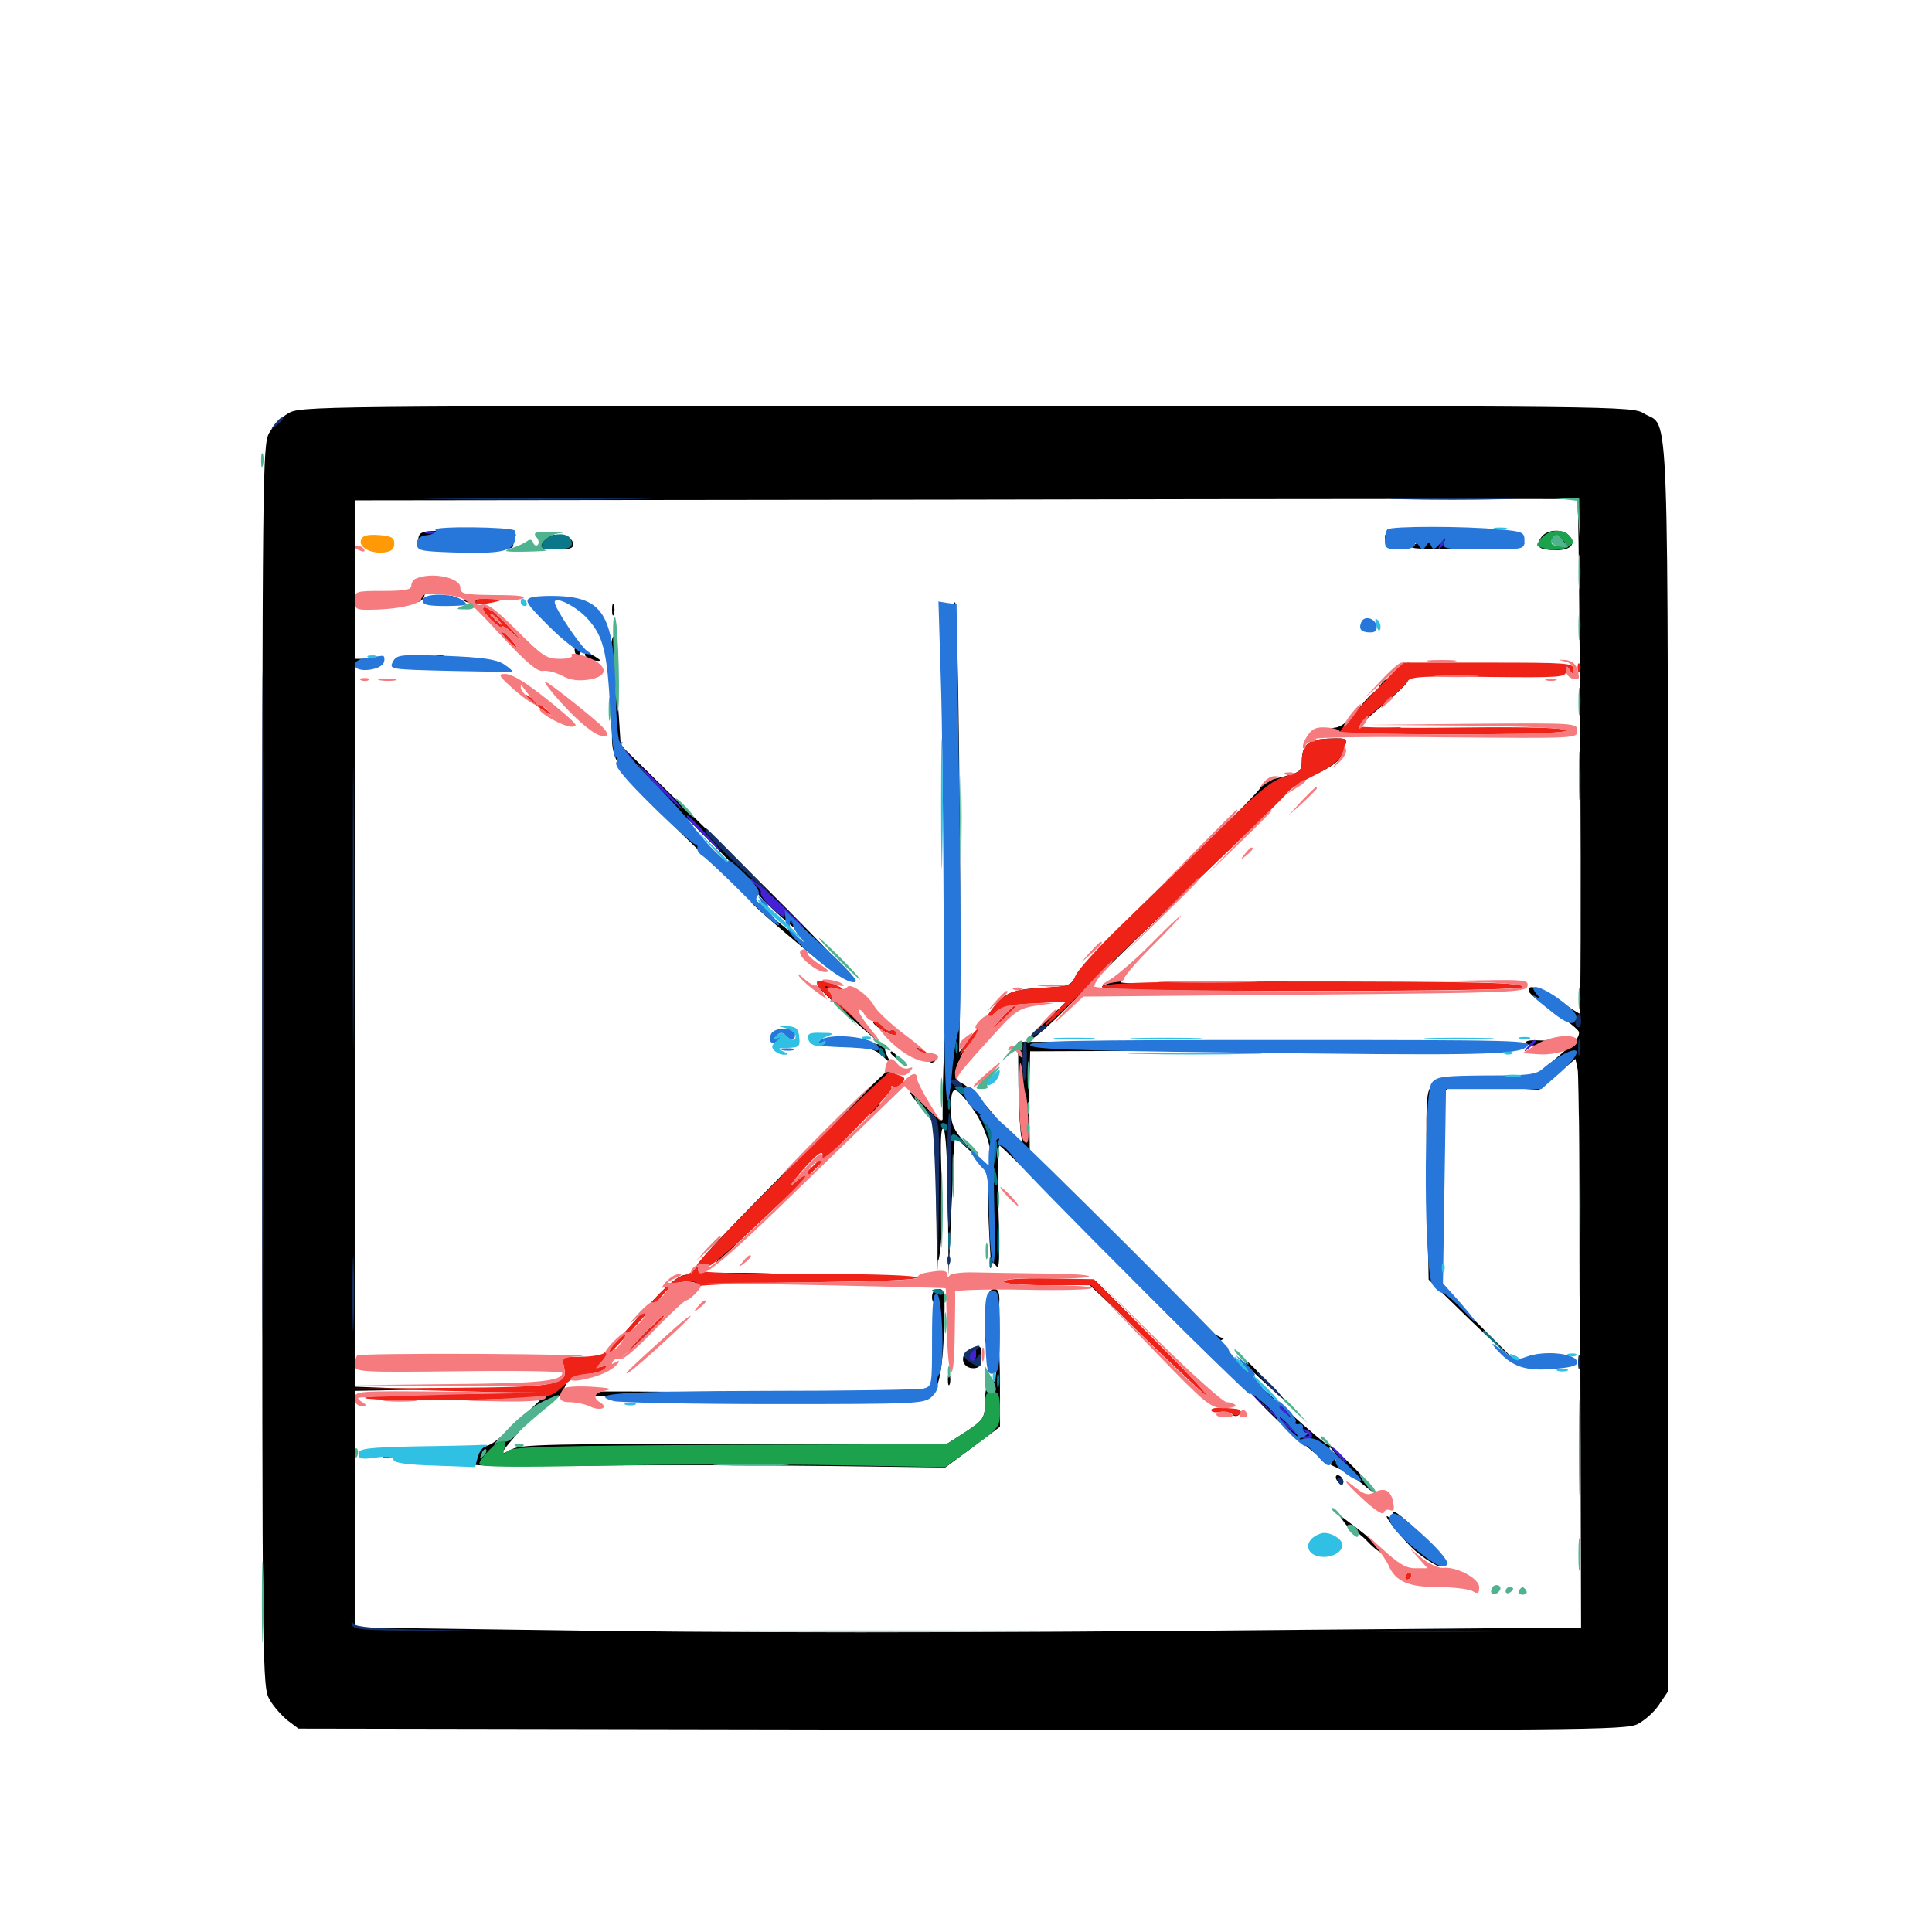 <svg xmlns="http://www.w3.org/2000/svg" viewBox="0 -1000 1000 1000">
	<path fill="#000000" d="M149.023 -785.938C145.508 -783.984 141.211 -779.297 139.258 -775.781C135.938 -769.727 135.742 -753.711 135.742 -448.047C135.742 -130.273 135.742 -126.758 139.648 -120.117C141.797 -116.406 146.094 -111.719 149.023 -109.375L154.492 -105.273L497.656 -104.688C821.484 -104.297 841.211 -104.492 847.656 -107.617C851.367 -109.57 856.445 -114.062 858.789 -117.773L863.281 -124.414V-447.461C863.281 -804.297 864.258 -777.93 850.977 -785.938C844.922 -789.844 838.477 -789.844 500 -789.844C161.523 -789.844 155.078 -789.844 149.023 -785.938ZM817.969 -608.398C818.359 -535.156 818.164 -475.391 817.578 -475.391C817.188 -475.391 812.305 -478.516 806.641 -482.227C796.289 -489.258 790.039 -491.016 791.406 -486.719C791.992 -485.352 797.656 -480.664 804.102 -476.367C810.742 -472.07 816.602 -467.383 817.188 -466.016C817.773 -464.453 816.016 -461.328 813.086 -458.789C809.961 -456.25 804.492 -451.367 800.781 -448.242C793.945 -442.188 793.945 -442.188 769.336 -442.188C747.461 -442.188 744.336 -441.797 741.211 -438.281C738.086 -434.961 737.891 -430.469 738.672 -386.133L739.453 -337.695L761.523 -316.211C773.633 -304.492 784.766 -294.922 786.328 -294.922C787.891 -295.117 789.062 -294.531 789.062 -293.555C789.062 -292.578 794.141 -291.797 800.391 -291.992C808.594 -292.188 810.156 -292.578 806.641 -293.75C801.953 -295.117 802.148 -295.117 808.594 -296.289C812.305 -296.875 808.203 -297.07 799.219 -296.875L783.203 -296.68L764.453 -315.43L745.703 -334.18L745.508 -381.836L745.312 -429.492L744.336 -389.453C742.969 -341.797 740.234 -349.805 740.234 -400.977C740.234 -427.734 740.82 -434.375 743.359 -437.5C746.289 -441.016 746.289 -441.016 745.312 -436.719C744.531 -432.227 744.531 -432.227 748.047 -435.352C751.172 -438.281 754.492 -438.477 774.219 -437.305L796.68 -435.938L806.055 -443.945L815.43 -451.953L816.602 -446.484C817.188 -443.555 817.773 -377.344 817.969 -299.414L818.359 -157.617L676.367 -156.445C496.094 -154.688 376.953 -154.688 268.945 -156.445L183.594 -157.617V-218.945L183.789 -280.078L204.688 -280.469L225.586 -280.859L204.688 -281.445L183.594 -282.227V-468.555V-655.078H189.062C191.992 -655.078 195.703 -656.055 197.266 -657.031C199.414 -658.398 198.047 -658.984 191.992 -658.984H183.594V-700V-741.016L499.609 -741.406C673.242 -741.797 815.82 -741.797 816.406 -741.602C816.992 -741.602 817.578 -681.445 817.969 -608.398ZM216.406 -720.703C215.625 -716.602 216.211 -715.82 222.07 -715.234C226.953 -714.648 228.516 -715.234 228.516 -717.578C228.516 -720.117 228.711 -720.117 230.469 -717.578C232.031 -715.039 232.617 -715.234 235.156 -718.555C237.695 -722.266 238.086 -722.266 239.258 -719.141C240.625 -715.82 246.289 -714.062 245.898 -717.188C244.727 -724.219 250.391 -725.781 255.664 -719.922C258.789 -716.211 265.625 -714.844 265.625 -717.773C265.625 -718.555 266.211 -720.508 266.797 -722.266C267.773 -725 265.039 -725.391 242.578 -725.391C217.383 -725.391 217.188 -725.391 216.406 -720.703ZM227.148 -722.07C228.32 -722.656 226.953 -723.047 223.633 -723.047C220.508 -723.047 219.336 -722.656 221.289 -722.07C223.047 -721.68 225.781 -721.68 227.148 -722.07ZM264.453 -722.07C265.43 -722.852 263.867 -723.438 260.742 -723.438C256.055 -723.438 255.664 -723.047 257.812 -720.508C259.18 -718.75 260.938 -718.164 261.523 -718.945C262.305 -719.727 263.477 -721.094 264.453 -722.07ZM716.797 -721.68C716.797 -719.531 717.773 -717.188 718.75 -716.602C719.922 -716.016 720.703 -717.188 720.703 -719.531C720.703 -723.242 721.68 -723.438 742.188 -723.047C758.008 -722.656 763.672 -721.875 763.672 -720.117C763.672 -718.75 761.914 -717.578 759.766 -717.578C757.617 -717.578 755.859 -718.555 755.859 -719.727C755.859 -721.289 755.078 -721.289 753.125 -719.727C750.977 -717.969 750.195 -717.969 749.609 -719.922C748.828 -721.875 748.047 -721.875 745.312 -719.727C742.578 -717.383 741.602 -717.383 740.43 -719.336C739.062 -721.289 737.695 -721.289 733.203 -718.75C727.93 -716.016 729.102 -715.82 755.273 -715.625C770.508 -715.625 784.18 -716.211 785.938 -716.797C791.797 -718.945 789.062 -720.508 779.297 -720.508C767.578 -720.312 768.945 -722.852 781.25 -724.023C786.133 -724.414 773.633 -724.805 753.516 -725C718.359 -725.391 716.797 -725.195 716.797 -721.68ZM797.461 -721.484C794.531 -716.992 796.484 -715.43 804.883 -715.234C812.5 -715.039 816.016 -718.164 812.5 -722.461C808.984 -726.562 800.195 -726.172 797.461 -721.484ZM808.594 -720.508C810.742 -717.969 810.156 -717.578 806.055 -717.578C802.344 -717.578 801.172 -718.359 801.953 -720.508C802.734 -722.07 803.906 -723.438 804.688 -723.438C805.469 -723.438 807.227 -722.07 808.594 -720.508ZM281.641 -721.094C277.539 -716.992 279.102 -715.625 288.281 -715.625C295.703 -715.625 297.07 -716.211 296.484 -719.141C295.703 -723.242 285.352 -724.805 281.641 -721.094ZM248.633 -718.555C248.633 -716.992 250.391 -715.625 252.344 -715.625C255.664 -715.625 255.859 -716.016 253.125 -718.555C251.562 -720.117 250 -721.484 249.414 -721.484C249.023 -721.484 248.633 -720.117 248.633 -718.555ZM723.828 -718.555C723.242 -716.992 723.633 -715.625 724.609 -715.625C725.781 -715.625 726.562 -716.992 726.562 -718.555C726.562 -720.117 726.172 -721.484 725.781 -721.484C725.391 -721.484 724.609 -720.117 723.828 -718.555ZM217.773 -692.188C217.188 -691.211 215.234 -691.016 213.477 -691.602C211.328 -692.383 210.742 -692.188 211.719 -690.625C213.672 -687.305 218.164 -687.695 219.531 -691.211C220.703 -694.531 219.531 -695.117 217.773 -692.188ZM191.016 -690.82C188.477 -691.211 190.43 -691.602 195.312 -691.602C200.195 -691.602 202.148 -691.211 199.805 -690.82C197.266 -690.43 193.359 -690.43 191.016 -690.82ZM226.172 -690.82C223.633 -691.211 225.195 -691.602 229.492 -691.602C233.789 -691.797 235.742 -691.406 233.984 -690.82C232.031 -690.43 228.516 -690.43 226.172 -690.82ZM241.211 -688.477C238.672 -689.453 241.211 -690.039 249.023 -689.844C259.961 -689.844 260.352 -689.648 252.93 -688.281C248.633 -687.5 243.359 -687.5 241.211 -688.477ZM201.758 -686.914C199.805 -687.5 200.977 -687.891 204.102 -687.891C207.422 -687.891 208.789 -687.5 207.617 -686.914C206.25 -686.523 203.516 -686.523 201.758 -686.914ZM316.797 -684.375C316.797 -681.641 317.188 -680.664 317.773 -682.031C318.164 -683.203 318.164 -685.547 317.773 -686.914C317.188 -688.086 316.797 -687.109 316.797 -684.375ZM486.914 -685.547C487.695 -683.594 488.477 -638.086 488.672 -584.18C489.062 -530.273 489.453 -509.18 489.648 -537.5C490.039 -569.336 491.016 -588.672 492.188 -588.672C493.359 -588.672 494.141 -565.234 493.945 -523.828C493.75 -458.203 492.578 -436.133 490.039 -457.812C489.062 -466.602 488.867 -464.844 488.281 -447.07C487.891 -435.352 487.891 -423.828 487.891 -421.68C488.281 -418.75 486.133 -419.922 479.492 -426.953C468.945 -437.891 467.969 -437.305 477.539 -425.781L484.375 -417.383L484.57 -378.516C484.766 -345.703 485.156 -341.797 486.719 -353.32C487.695 -360.938 487.891 -378.32 487.305 -391.992C486.719 -408.594 486.914 -416.602 488.281 -415.82C489.453 -415.039 490.43 -399.805 490.625 -377.148L491.016 -339.648L492.188 -368.945C492.969 -385.156 493.75 -401.172 493.945 -404.883L494.141 -411.719L500.391 -405.859C506.055 -400.781 505.859 -400.977 499.414 -408.594C493.164 -415.82 492.188 -418.164 492.188 -426.758C492.188 -438.867 494.336 -438.672 503.711 -425.781C510.352 -416.602 515.039 -400.586 512.109 -396.484C511.328 -395.312 511.133 -382.422 511.719 -367.969C512.305 -353.516 513.086 -342.969 513.281 -344.531C513.672 -347.07 513.867 -347.07 515.82 -344.531C517.383 -342.383 517.578 -350.977 516.797 -374.414C516.211 -392.383 516.406 -407.031 517.383 -407.031C518.164 -407.031 546.484 -378.906 580.078 -344.336C619.336 -304.102 642.188 -282.227 643.945 -282.812C645.508 -283.398 646.289 -283.203 645.508 -282.227C644.922 -281.25 652.93 -272.656 663.086 -263.086C681.836 -245.898 690.82 -239.453 681.641 -250C678.125 -253.906 677.93 -254.688 680.664 -252.734C685.742 -249.023 687.5 -246.484 686.328 -244.531C685.742 -243.75 688.281 -241.797 691.797 -240.43C695.312 -238.867 700.977 -235.352 704.297 -232.617C715.625 -223.047 713.867 -227.148 701.367 -239.844C694.336 -246.875 688.281 -252.344 687.5 -252.148C686.719 -251.953 676.953 -260.156 665.82 -270.312C639.062 -294.531 637.5 -295.898 634.18 -296.484C632.617 -296.68 629.883 -298.047 627.93 -299.609C625 -301.953 625 -302.539 629.102 -304.688L633.398 -307.031L628.711 -309.375C624.414 -311.719 624.219 -311.719 626.758 -308.789C629.102 -305.859 628.906 -305.469 626.367 -305.469C624.219 -305.469 623.438 -306.836 624.023 -309.57C624.609 -312.5 614.453 -323.828 578.906 -358.789L533.008 -404.102L532.812 -421.68C532.812 -431.445 532.812 -442.969 533.008 -447.656L533.203 -455.859L634.375 -456.25C689.844 -456.445 731.836 -457.031 727.539 -457.617C722.461 -458.398 728.906 -459.18 745.117 -459.961C759.18 -460.547 715.625 -460.938 648.633 -460.938L526.953 -460.742L527.148 -437.695C527.344 -425 528.125 -413.086 528.711 -411.328C529.688 -408.594 529.297 -408.398 527.148 -410.547C525.781 -411.719 522.852 -412.891 520.703 -413.086C518.359 -413.086 517.773 -413.672 518.945 -414.258C521.875 -415.43 502.93 -437.695 497.461 -439.453C492.773 -440.82 494.531 -450 501.367 -459.766L506.25 -466.602L501.367 -460.938L496.484 -455.469L496.875 -481.445C497.461 -550.977 495.898 -688.281 494.336 -688.281C493.359 -688.281 492.578 -680.664 492.383 -671.289C491.992 -649.023 490.234 -647.461 490.234 -669.336C490.234 -680.078 489.453 -686.523 487.891 -687.5C486.328 -688.477 486.133 -687.891 486.914 -685.547ZM595.312 -458.398C605.664 -458.594 597.07 -458.984 576.172 -458.984C555.273 -458.984 546.68 -458.594 557.227 -458.398C567.578 -458.008 584.766 -458.008 595.312 -458.398ZM691.406 -246.875C692.578 -244.727 692.969 -242.969 692.578 -242.969C691.992 -242.969 690.625 -244.727 689.453 -246.875C688.281 -249.023 687.891 -250.781 688.281 -250.781C688.867 -250.781 690.234 -249.023 691.406 -246.875ZM298.828 -685.547C298.828 -685.156 300.391 -683.594 302.344 -682.227C305.273 -679.688 305.469 -679.883 302.93 -683.008C300.391 -686.133 298.828 -687.109 298.828 -685.547ZM254.492 -681.445C254.492 -679.883 255.273 -679.102 256.25 -679.688C257.227 -680.273 257.422 -681.641 256.836 -682.617C255.078 -685.156 254.492 -684.766 254.492 -681.445ZM288.086 -672.656C290.039 -670.508 291.992 -668.75 292.578 -668.75C293.164 -668.75 291.992 -670.508 290.039 -672.656C288.086 -674.805 286.133 -676.562 285.547 -676.562C284.961 -676.562 286.133 -674.805 288.086 -672.656ZM259.766 -671.875C259.766 -671.484 261.328 -669.922 263.281 -668.555C266.211 -666.016 266.406 -666.211 263.867 -669.336C261.328 -672.461 259.766 -673.438 259.766 -671.875ZM312.695 -667.578C312.695 -665.43 313.281 -664.844 313.867 -666.406C314.453 -667.773 314.258 -669.531 313.672 -670.117C313.086 -670.898 312.5 -669.727 312.695 -667.578ZM316.016 -664.062C315.625 -660.352 315.82 -655.664 316.602 -653.711C317.578 -651.562 318.164 -654.102 318.164 -660.547C318.359 -672.07 317.188 -674.023 316.016 -664.062ZM297.461 -664.648C297.266 -662.695 297.852 -660.938 299.023 -660.938C301.172 -660.938 301.367 -666.211 299.219 -667.578C298.438 -667.969 297.461 -666.797 297.461 -664.648ZM302.734 -661.328C302.734 -660.156 304.492 -658.984 306.641 -658.398C308.789 -657.812 310.547 -657.812 310.547 -658.203C310.547 -658.594 308.789 -659.766 306.641 -660.938C304.492 -662.109 302.734 -662.305 302.734 -661.328ZM226.172 -659.57C224.609 -660.156 225.195 -660.742 227.344 -660.742C229.492 -660.938 230.664 -660.352 229.883 -659.766C229.297 -659.18 227.539 -658.984 226.172 -659.57ZM203.906 -656.836C204.492 -657.812 206.836 -658.203 208.984 -657.617C214.453 -656.25 213.867 -655.078 207.812 -655.078C205.078 -655.078 203.32 -655.859 203.906 -656.836ZM239.258 -657.031C244.531 -655.664 244.141 -655.469 235.352 -654.883C227.539 -654.492 228.906 -654.102 242.188 -653.32C251.367 -652.734 260.156 -652.539 261.719 -652.93C266.992 -654.688 253.32 -658.789 243.164 -658.594C234.766 -658.594 234.18 -658.398 239.258 -657.031ZM217.383 -655.664C215.43 -656.25 216.602 -656.641 219.727 -656.641C223.047 -656.641 224.414 -656.25 223.242 -655.664C221.875 -655.273 219.141 -655.273 217.383 -655.664ZM724.609 -655.078C723.047 -654.102 722.266 -652.93 722.656 -652.344C723.242 -651.953 725.391 -652.734 727.344 -654.297C731.641 -657.227 729.297 -658.008 724.609 -655.078ZM746.094 -655.078L758.789 -653.711L748.242 -653.516C728.711 -652.93 738.867 -651.758 774.414 -650.586C795.898 -649.805 808.008 -650 805.664 -651.172C803.516 -652.148 798.633 -653.125 794.922 -653.32C790.82 -653.711 793.555 -654.297 801.758 -655.078C810.156 -655.859 799.609 -656.25 774.414 -656.445C750 -656.445 738.477 -655.859 746.094 -655.078ZM780.859 -653.711C782.617 -654.297 781.055 -654.688 777.344 -654.688C773.633 -654.688 772.07 -654.297 774.023 -653.711C775.781 -653.32 778.906 -653.32 780.859 -653.711ZM715.43 -646.68C713.281 -644.336 713.086 -643.359 714.648 -644.336C716.602 -645.312 716.992 -645.117 716.016 -643.555C715.234 -642.383 713.867 -641.797 712.891 -642.383C711.914 -642.969 707.812 -639.062 703.711 -633.789C699.219 -627.734 694.531 -623.828 691.406 -623.438C687.305 -622.852 687.695 -622.461 693.945 -621.094C698.438 -620.117 706.445 -620.312 713.477 -621.484L725.586 -623.438L714.258 -623.242C708.203 -623.047 703.32 -623.438 703.516 -624.023C703.906 -624.805 709.57 -629.883 716.406 -635.547C723.047 -641.016 728.516 -646.484 728.516 -647.266C728.516 -648.242 730.078 -649.414 732.031 -649.805C733.789 -650.391 731.641 -650.586 727.148 -650.586C721.289 -650.586 717.773 -649.414 715.43 -646.68ZM317.578 -629.297C315.039 -606.25 316.211 -604.297 353.516 -567.773C373.242 -548.438 386.719 -536.719 388.086 -537.5C390.234 -538.867 353.711 -575 350.195 -575C349.219 -575 346.289 -577.148 343.75 -579.883C339.844 -583.984 339.648 -585.156 341.797 -587.305C343.555 -588.867 343.945 -588.867 342.969 -587.305C342.383 -586.133 342.773 -584.375 343.945 -583.594C345.508 -582.812 345.703 -583.008 344.922 -584.375C344.141 -585.742 343.75 -586.719 344.141 -586.719C345.898 -586.719 391.016 -541.211 391.406 -539.062C391.602 -536.914 402.344 -526.562 416.016 -515.625C419.727 -512.5 424.023 -508.203 425.586 -505.859C428.906 -501.172 431.055 -499.609 404.883 -521.094C395.898 -528.32 388.672 -533.789 388.672 -533.203C388.672 -532.031 419.336 -505.859 428.516 -499.219C431.836 -496.875 435.547 -495.312 436.914 -495.703C438.281 -496.289 439.258 -495.703 438.867 -494.531C438.672 -493.555 440.234 -492.188 442.383 -491.992C444.531 -491.602 419.531 -517.773 383.789 -552.93L321.289 -614.258L320.312 -629.297L319.141 -644.336ZM384.961 -540.43C382.422 -543.555 380.859 -544.531 380.859 -542.969C380.859 -542.578 382.422 -541.016 384.375 -539.648C387.305 -537.109 387.5 -537.305 384.961 -540.43ZM763.672 -621.875C766.602 -623.633 806.641 -623.242 803.906 -621.289C802.734 -620.508 792.773 -620.117 781.836 -620.312C770.703 -620.508 762.695 -621.289 763.672 -621.875ZM737.891 -620.508C735.352 -620.898 737.305 -621.289 742.188 -621.289C747.07 -621.289 749.023 -620.898 746.68 -620.508C744.141 -620.117 740.234 -620.117 737.891 -620.508ZM679.688 -616.602C675.586 -615.039 673.828 -611.914 673.828 -605.859C673.828 -601.367 672.656 -600.195 666.602 -598.633C662.5 -597.461 658.203 -596.484 657.031 -596.484C655.859 -596.484 653.711 -594.531 652.344 -592.188C650.977 -589.648 629.688 -568.359 604.883 -544.727C580.273 -521.094 558.789 -499.023 557.227 -495.703C554.297 -489.648 553.711 -489.453 538.867 -488.672C522.461 -487.695 518.945 -485.938 511.328 -474.414C508.594 -470.508 509.766 -471.289 514.844 -476.758C521.68 -484.18 523.438 -484.961 532.227 -485.352C545.508 -485.547 547.461 -484.961 538.086 -483.203C530.273 -481.836 530.469 -481.836 541.016 -481.445L551.758 -481.25L541.016 -471.484C535.156 -466.211 531.445 -461.719 533.008 -461.719C534.57 -461.719 543.945 -469.922 553.711 -479.883C563.477 -489.648 583.203 -509.18 597.656 -523.047C657.422 -580.469 669.922 -593.164 668.555 -595.117C667.969 -596.289 668.359 -596.484 669.531 -595.703C671.875 -594.336 689.453 -602.344 692.773 -606.641C693.945 -608.008 695.508 -611.133 696.094 -613.672C697.461 -617.578 696.875 -617.969 690.039 -617.773C685.938 -617.773 681.25 -617.188 679.688 -616.602ZM423.242 -489.844C423.633 -488.672 430.859 -481.641 439.062 -474.219L454.102 -461.133L440.625 -474.805C429.688 -486.133 427.93 -488.867 430.859 -489.453C433.398 -490.039 432.617 -490.625 428.516 -491.211C424.219 -491.992 422.461 -491.602 423.242 -489.844ZM571.289 -490.039C566.211 -487.695 580.859 -487.305 676.758 -487.5C753.516 -487.5 783.203 -488.086 772.461 -489.453C763.867 -490.43 716.992 -490.82 668.359 -490.625C619.922 -490.234 580.078 -490.625 580.078 -491.602C580.078 -493.555 578.32 -493.164 571.289 -490.039ZM454.883 -467.969C460.156 -464.453 465.43 -463.086 463.672 -465.82C463.086 -466.797 461.914 -467.188 460.938 -466.602C460.156 -466.016 458.398 -466.992 457.031 -468.555C455.664 -470.117 453.516 -471.484 452.344 -471.289C451.172 -471.289 452.344 -469.727 454.883 -467.969ZM437.5 -459.57C431.445 -458.398 431.836 -458.203 441.211 -458.008C449.414 -457.812 453.125 -456.836 456.641 -453.516C461.328 -449.219 461.328 -449.219 459.375 -453.125C458.203 -455.469 457.617 -457.812 458.203 -458.398C458.984 -458.984 457.812 -459.57 455.859 -459.57C453.711 -459.375 450.391 -459.766 448.242 -460.156C446.094 -460.547 441.211 -460.352 437.5 -459.57ZM790.234 -459.766C791.406 -458.594 794.336 -458.594 797.852 -459.57C803.711 -461.328 803.711 -461.328 796.094 -461.523C791.016 -461.719 788.867 -461.133 790.234 -459.766ZM474.023 -457.617C475.391 -455.859 475.977 -453.906 475.195 -453.125C474.414 -452.344 475.391 -452.344 477.148 -453.125C479.102 -453.711 480.469 -454.492 480.078 -454.688C479.688 -454.883 477.734 -456.25 475.586 -457.812C472.07 -460.547 471.875 -460.352 474.023 -457.617ZM751.562 -456.445C749.023 -456.836 750.586 -457.227 754.883 -457.227C759.18 -457.422 761.133 -457.031 759.375 -456.445C757.422 -456.055 753.906 -456.055 751.562 -456.445ZM460.938 -455.078C460.938 -454.688 462.5 -453.125 464.453 -451.758C467.383 -449.219 467.578 -449.414 465.039 -452.539C462.5 -455.664 460.938 -456.641 460.938 -455.078ZM481.445 -451.953C480.859 -450.977 481.25 -450 482.227 -450C483.398 -450 484.375 -450.977 484.375 -451.953C484.375 -453.125 483.984 -453.906 483.594 -453.906C483.008 -453.906 482.031 -453.125 481.445 -451.953ZM410.352 -397.461C366.016 -352.734 353.516 -338.867 365.43 -347.07C371.484 -351.367 374.219 -351.367 370.898 -347.07C369.531 -345.117 375.586 -350.586 384.375 -359.18C399.805 -374.219 402.734 -377.539 398.242 -374.609C396.68 -373.828 396.484 -374.805 397.461 -377.93C399.219 -383.594 420.703 -406.055 431.836 -413.867C444.336 -422.852 463.281 -441.797 461.914 -444.141C461.328 -445.117 460.156 -445.898 459.375 -445.703C458.594 -445.703 436.523 -423.828 410.352 -397.461ZM396.484 -373.047C396.484 -372.852 393.164 -369.531 389.258 -365.82C383.008 -359.961 382.617 -359.766 386.328 -364.844C388.672 -367.969 390.625 -371.68 390.625 -373.047C390.625 -374.609 391.797 -375.195 393.555 -374.609C395.117 -373.828 396.484 -373.242 396.484 -373.047ZM378.906 -355.469C378.906 -355.078 377.344 -353.516 375.586 -352.148C372.461 -349.609 372.266 -349.805 374.805 -352.93C377.344 -356.055 378.906 -357.031 378.906 -355.469ZM450.977 -425.195C448.438 -422.07 448.633 -421.875 451.758 -424.414C453.516 -425.781 455.078 -427.344 455.078 -427.734C455.078 -429.297 453.516 -428.32 450.977 -425.195ZM353.516 -339.844C349.219 -338.477 341.992 -331.836 329.883 -317.773C320.117 -306.836 312.695 -297.656 313.281 -297.656C313.672 -297.656 321.875 -306.445 331.25 -317.188C346.484 -334.766 349.023 -336.719 354.883 -336.719C359.18 -336.719 361.133 -335.938 360.156 -334.57C359.57 -333.398 361.523 -333.789 364.844 -335.547C369.336 -337.891 375 -338.281 391.797 -337.5C403.516 -336.914 415.234 -337.305 417.969 -338.477C424.609 -341.016 362.109 -342.383 353.516 -339.844ZM436.523 -338.477C442.969 -339.062 449.805 -339.258 451.758 -338.867C458.789 -337.5 454.492 -336.719 440.039 -337.109L424.805 -337.305ZM527.734 -336.328C525.977 -335.547 533.398 -334.961 544.141 -334.961L564.062 -334.766L577.93 -321.875C585.742 -314.648 592.383 -309.18 592.773 -309.766C593.164 -310.156 587.695 -316.406 580.273 -323.828L567.188 -336.914L549.023 -337.305C539.258 -337.5 529.492 -337.109 527.734 -336.328ZM482.422 -328.711C482.422 -326.367 483.203 -325.391 484.57 -326.172C487.305 -327.734 484.766 -288.867 481.641 -282.031C479.688 -277.93 478.125 -277.148 471.68 -277.539C449.219 -278.711 300 -280.469 300.781 -279.492C303.32 -276.758 331.25 -275.391 400.781 -274.805C452.148 -274.219 477.734 -274.609 480.273 -276.172C485.547 -278.906 487.891 -289.062 488.672 -312.891C489.258 -330.859 488.867 -332.812 485.938 -332.812C483.789 -332.812 482.422 -331.25 482.422 -328.711ZM511.719 -329.688C511.719 -328.125 512.5 -327.148 513.477 -327.93C514.453 -328.516 515.82 -326.172 516.211 -322.656C516.797 -316.992 516.992 -317.188 517.188 -324.609C517.578 -330.664 516.797 -332.812 514.648 -332.812C513.086 -332.812 511.719 -331.445 511.719 -329.688ZM330.859 -307.031L325.195 -300.586L331.641 -306.25C337.5 -311.719 338.867 -313.281 337.305 -313.281C336.914 -313.281 334.18 -310.352 330.859 -307.031ZM492.578 -309.375C492.578 -306.641 492.969 -305.664 493.555 -307.031C493.945 -308.203 493.945 -310.547 493.555 -311.914C492.969 -313.086 492.578 -312.109 492.578 -309.375ZM509.961 -307.031C509.961 -305.664 510.742 -302.734 511.719 -300.586C513.281 -297.07 513.477 -297.266 513.477 -301.953C513.672 -304.883 512.891 -307.812 511.719 -308.398C510.742 -308.984 509.766 -308.398 509.961 -307.031ZM500.977 -300.977C496.484 -297.656 498.242 -291.797 503.906 -291.797C506.445 -291.797 507.812 -293.164 507.812 -295.703C507.812 -297.852 507.812 -300.195 508.008 -300.977C508.203 -303.711 504.688 -303.516 500.977 -300.977ZM515.625 -293.359C515.625 -286.914 514.844 -283.984 513.867 -285.547C511.914 -288.672 509.766 -282.422 509.766 -273.242C509.766 -265.82 508.789 -264.648 498.242 -257.812L489.648 -252.344L380.078 -252.539C287.5 -252.734 269.727 -252.344 265.234 -250C258.203 -246.289 258.398 -247.07 265.82 -255.664C269.141 -259.375 271.289 -262.5 270.312 -262.5C266.797 -262.5 280.273 -274.219 285.156 -275.195C288.867 -275.977 291.016 -278.32 292.773 -283.203C294.141 -287.109 294.727 -290.625 294.141 -291.211C293.555 -291.992 292.969 -291.211 292.969 -289.453C292.969 -284.375 283.594 -282.031 260.156 -281.641L237.305 -281.25L260.547 -280.078L283.594 -279.102L268.75 -265.039C254.102 -251.172 253.516 -250.781 243.555 -250.781C233.594 -250.586 216.992 -245.508 225.586 -245.117C230.273 -244.922 242.188 -242.969 246.094 -241.797C247.656 -241.211 275.781 -241.016 308.594 -241.406C341.406 -241.797 395.508 -241.602 428.711 -241.211L489.258 -240.43L503.516 -250.977L517.578 -261.523V-282.422C517.578 -294.141 517.188 -303.516 516.602 -303.516C516.016 -303.516 515.625 -298.828 515.625 -293.359ZM291.016 -295.703C291.016 -294.531 294.727 -294.336 300.391 -295.117C312.891 -296.68 313.281 -297.656 301.172 -297.656C295.508 -297.656 291.016 -296.875 291.016 -295.703ZM644.727 -294.336C644.922 -293.359 650 -288.477 656.055 -283.008L666.992 -273.438L656.25 -284.57C645.508 -295.898 644.336 -296.875 644.727 -294.336ZM490.625 -285.938C490.625 -283.203 491.016 -282.227 491.602 -283.594C491.992 -284.766 491.992 -287.109 491.602 -288.477C491.016 -289.648 490.625 -288.672 490.625 -285.938ZM470.312 -278.711C468.75 -279.297 469.336 -279.883 471.484 -279.883C473.633 -280.078 474.805 -279.492 474.023 -278.906C473.438 -278.32 471.68 -278.125 470.312 -278.711ZM191.016 -276.562C192.773 -277.344 212.891 -277.734 235.352 -277.539C281.836 -277.344 276.172 -276.562 223.242 -275.781C203.711 -275.391 189.062 -275.781 191.016 -276.562ZM637.891 -267.969C638.477 -266.992 639.844 -266.797 640.82 -267.383C643.359 -269.141 642.969 -269.727 639.648 -269.727C638.086 -269.727 637.305 -268.945 637.891 -267.969ZM207.031 -246.875C205.469 -245.898 205.078 -244.922 206.055 -244.922C207.227 -244.922 209.375 -245.898 210.938 -246.875C212.5 -247.852 213.086 -248.828 211.914 -248.828C210.938 -248.828 208.594 -247.852 207.031 -246.875ZM198.828 -245.508C197.266 -246.094 197.852 -246.68 200 -246.68C202.148 -246.875 203.32 -246.289 202.539 -245.703C201.953 -245.117 200.195 -244.922 198.828 -245.508ZM212.891 -244.922C210.352 -243.359 210.352 -242.969 213.281 -242.969C215.039 -242.969 217.188 -243.945 217.773 -244.922C219.336 -247.461 216.797 -247.461 212.891 -244.922ZM691.406 -235.352C691.406 -234.375 692.383 -232.812 693.359 -232.227C694.531 -231.641 695.312 -231.836 695.312 -233.008C695.312 -233.984 694.531 -235.547 693.359 -236.133C692.383 -236.719 691.406 -236.523 691.406 -235.352ZM720.703 -215.43C720.703 -214.258 719.531 -214.062 718.359 -215.039C714.844 -216.992 727.148 -201.758 732.812 -197.07C738.672 -191.992 748.242 -186.719 744.727 -190.43C740.43 -194.727 741.992 -196.875 746.68 -192.969C749.023 -191.016 748.047 -192.578 744.336 -196.484C740.625 -200.586 736.719 -203.125 735.742 -202.539C734.57 -201.953 734.375 -202.344 734.961 -203.32C735.742 -204.492 733.203 -208.203 729.492 -211.523C721.875 -218.164 720.703 -218.75 720.703 -215.43ZM727.734 -209.375L731.445 -204.883L726.562 -208.789C723.828 -210.938 721.289 -212.891 720.898 -213.086C720.508 -213.477 720.898 -213.672 722.07 -213.672C723.047 -213.672 725.586 -211.719 727.734 -209.375ZM696.289 -211.328C698.438 -208.594 700.781 -206.641 701.367 -207.031C701.953 -207.422 705.078 -205.078 708.008 -201.953C711.133 -198.633 714.648 -196.094 715.625 -196.094C717.773 -196.289 709.18 -204.102 698.242 -212.109L692.578 -216.406Z"/>
	<path fill="#ff9906" d="M186.914 -720.703C185.352 -716.797 191.797 -713.281 198.828 -714.062C202.539 -714.453 204.102 -715.82 204.102 -718.555C204.102 -721.68 202.539 -722.656 196.094 -723.047C190.234 -723.438 187.695 -722.852 186.914 -720.703Z"/>
	<path fill="#ef2218" d="M193.164 -689.453C202.344 -687.109 214.844 -687.5 214.844 -690.43C214.844 -691.406 208.008 -692.188 199.805 -691.992L184.57 -691.797ZM246.094 -688.281C246.094 -687.305 248.828 -686.914 252.539 -687.695C261.328 -689.258 261.719 -690.234 253.32 -690.234C249.414 -690.234 246.094 -689.453 246.094 -688.281ZM250 -684.766C250 -683.789 252.148 -681.055 254.883 -678.516C257.617 -675.977 259.766 -674.609 259.766 -675.586C259.766 -676.562 262.695 -674.805 266.211 -671.484C270.703 -667.383 270.312 -668.164 264.648 -674.219C256.641 -683.008 250 -687.695 250 -684.766ZM258.008 -679.102C260.547 -675.977 260.352 -675.781 257.422 -678.32C255.469 -679.688 253.906 -681.25 253.906 -681.641C253.906 -683.203 255.469 -682.227 258.008 -679.102ZM262.695 -668.75C264.648 -666.602 266.602 -664.844 267.188 -664.844C267.773 -664.844 266.602 -666.602 264.648 -668.75C262.695 -670.898 260.742 -672.656 260.156 -672.656C259.57 -672.656 260.742 -670.898 262.695 -668.75ZM715.039 -645.703C703.906 -634.375 693.359 -622.07 693.359 -620.703C693.359 -620.312 719.727 -619.922 751.953 -619.922C790.82 -619.922 810.547 -620.508 810.547 -621.875C810.547 -623.242 792.773 -623.828 756.836 -623.438C727.344 -623.047 703.125 -623.438 703.125 -624.023C703.125 -624.609 708.398 -629.492 715.039 -634.766C721.484 -639.844 727.539 -645.508 728.516 -647.266C729.883 -649.805 735.938 -650.195 770.312 -649.609C807.617 -649.219 810.547 -649.414 810.547 -652.539C810.547 -655.469 810.938 -655.664 812.5 -653.125C814.062 -650.586 814.453 -650.781 814.453 -653.711C814.453 -656.836 811.133 -657.031 770.117 -657.031H725.977ZM816.602 -653.906C816.602 -651.758 817.188 -651.172 817.773 -652.734C818.359 -654.102 818.164 -655.859 817.578 -656.445C816.992 -657.227 816.406 -656.055 816.602 -653.906ZM272.266 -639.844C273.828 -637.305 285.156 -628.906 285.156 -630.273C285.156 -630.859 281.836 -633.594 277.93 -636.719C274.023 -639.648 271.484 -641.211 272.266 -639.844ZM679.688 -616.602C675.586 -615.039 673.828 -611.914 673.828 -605.859C673.828 -601.172 672.656 -600.195 665.625 -598.242C658.789 -596.484 651.953 -591.016 628.906 -568.359C613.281 -553.125 591.211 -531.641 579.688 -520.508C568.164 -509.375 557.812 -497.852 556.641 -494.922C554.492 -489.844 553.711 -489.453 538.867 -488.672C522.461 -487.695 519.141 -485.938 511.133 -474.414L507.227 -468.555L513.281 -474.219C518.555 -479.102 521.094 -479.883 535.547 -480.664L551.758 -481.641L546.094 -475.586C542.773 -472.266 540.82 -469.531 541.602 -469.531C542.383 -469.531 551.562 -478.125 562.109 -488.672C572.461 -499.023 600 -525.586 623.047 -547.461C646.094 -569.336 665.82 -588.477 666.602 -590.039C667.578 -591.406 673.242 -595.117 679.492 -598.242C691.602 -604.492 694.141 -606.836 696.094 -613.672C697.461 -617.578 696.875 -617.969 690.039 -617.773C685.938 -617.773 681.25 -617.188 679.688 -616.602ZM423.047 -490.43C423.438 -489.062 428.125 -484.375 433.203 -480.273L442.383 -472.852L434.57 -481.25L426.758 -489.648L432.617 -488.281C439.844 -486.719 434.961 -489.844 427.344 -491.797C423.242 -492.773 422.266 -492.383 423.047 -490.43ZM570.898 -489.648C566.602 -487.695 587.891 -487.305 676.172 -487.109C748.047 -487.109 787.305 -487.891 788.086 -489.062C789.648 -491.406 767.188 -491.992 658.789 -491.992C599.023 -491.992 575 -491.406 570.898 -489.648ZM518.359 -473.047L512.695 -466.602L519.141 -472.266C522.461 -475.586 525.391 -478.32 525.391 -478.711C525.391 -480.273 523.828 -478.906 518.359 -473.047ZM455.078 -468.164C460.547 -464.258 465.43 -463.086 463.672 -465.82C463.086 -466.797 461.914 -467.188 460.938 -466.602C460.156 -466.016 458.398 -466.992 457.031 -468.555C455.664 -470.117 453.711 -471.484 452.539 -471.484C451.367 -471.484 452.539 -469.922 455.078 -468.164ZM500.391 -460.742C494.727 -451.953 496.094 -451.953 502.734 -460.742C505.664 -464.453 507.227 -467.578 506.445 -467.578C505.664 -467.578 502.93 -464.453 500.391 -460.742ZM475.977 -455.664C474.219 -457.617 474.414 -457.812 477.148 -456.641C479.102 -456.055 480.078 -454.883 479.492 -454.297C478.906 -453.711 477.344 -454.297 475.977 -455.664ZM410.742 -397.461C383.789 -370.703 361.133 -347.07 360.547 -344.922C359.766 -342.578 356.836 -340.43 353.516 -339.648C349.414 -338.672 342.969 -332.812 331.641 -319.727C322.852 -309.57 314.062 -300.391 312.305 -299.414C310.352 -298.438 304.688 -297.656 299.805 -297.656C290.82 -297.656 290.82 -297.656 291.992 -292.188C293.945 -283.008 288.867 -282.031 232.812 -281.641L182.617 -281.25L230.469 -280.078L278.32 -278.906L235.352 -278.516C211.719 -278.125 190.82 -277.344 189.062 -276.562C185.742 -275.195 227.344 -275 265.234 -275.977C284.375 -276.562 285.547 -276.953 291.602 -282.617C295.508 -286.328 300.195 -288.672 304.297 -288.867C307.812 -289.062 311.719 -290.234 313.086 -291.602C314.844 -293.555 314.648 -293.75 311.523 -292.578C309.375 -291.797 313.086 -296.875 319.727 -303.711C326.367 -310.547 335.547 -320.898 340.234 -326.367C347.461 -335.156 349.609 -336.719 355.469 -336.719C360.938 -336.719 361.719 -336.133 359.375 -334.57C357.031 -332.812 357.227 -332.812 360.352 -334.18C362.5 -334.961 389.062 -335.938 419.531 -336.328C453.32 -336.719 474.609 -337.5 474.609 -338.672C474.609 -339.844 453.32 -340.625 417.969 -340.625C383.789 -340.625 361.328 -341.406 361.328 -342.383C361.328 -345.312 365.625 -347.266 366.992 -344.922C367.773 -343.75 388.281 -362.109 415.625 -388.672C441.992 -414.258 462.305 -435.547 461.523 -436.719C460.938 -437.891 461.328 -438.281 462.305 -437.695C463.477 -436.914 465.43 -437.695 466.797 -439.258C468.75 -441.602 468.555 -442.383 465.625 -443.359C463.477 -444.141 461.328 -444.922 460.742 -445.312C460.156 -445.703 437.695 -424.023 410.742 -397.461ZM425.781 -402.148C425.781 -401.172 419.336 -394.727 410.938 -387.5C408.008 -384.766 409.375 -387.109 414.062 -392.773C421.875 -401.758 425.781 -405.078 425.781 -402.148ZM519.531 -336.719C519.531 -335.547 528.516 -334.766 541.992 -334.766H564.648L594.531 -305.469C611.133 -289.453 625.391 -276.172 626.172 -276.172C627.148 -276.172 614.062 -290.039 597.07 -307.031L566.211 -337.891L542.773 -338.281C528.711 -338.477 519.531 -337.891 519.531 -336.719ZM332.031 -308.008L321.289 -296.68L332.617 -307.422C342.969 -317.188 344.727 -319.141 343.164 -319.141C342.969 -319.141 337.891 -314.062 332.031 -308.008ZM197.852 -296.289C194.727 -296.68 196.875 -297.07 202.148 -297.07C207.617 -297.07 209.961 -296.68 207.617 -296.289C205.078 -295.898 200.781 -295.898 197.852 -296.289ZM232.031 -296.289C230.664 -296.875 231.641 -297.266 234.375 -297.266C237.109 -297.266 238.086 -296.875 236.914 -296.289C235.547 -295.898 233.203 -295.898 232.031 -296.289ZM626.953 -270.117C626.953 -269.141 628.906 -268.75 631.445 -269.141C633.789 -269.531 636.719 -268.945 638.086 -267.969C639.453 -266.992 640.82 -266.992 641.602 -268.359C642.188 -269.336 641.602 -270.508 640.234 -270.703C631.445 -271.68 626.953 -271.484 626.953 -270.117ZM727.539 -184.375C726.953 -183.398 727.344 -182.422 728.32 -182.422C729.492 -182.422 730.469 -183.398 730.469 -184.375C730.469 -185.547 730.078 -186.328 729.688 -186.328C729.102 -186.328 728.125 -185.547 727.539 -184.375Z"/>
	<path fill="#1ca14c" d="M797.852 -721.484C795.117 -718.359 794.922 -717.383 797.07 -716.797C803.32 -714.648 808.203 -714.844 812.305 -717.383C814.648 -718.945 814.648 -719.727 812.695 -722.266C809.18 -726.562 802.148 -726.172 797.852 -721.484ZM807.812 -717.969C803.516 -716.992 801.953 -718.555 803.711 -721.484C804.688 -723.047 805.859 -722.852 808.008 -721.094C810.938 -718.75 810.742 -718.555 807.812 -717.969ZM510.742 -278.516C510.156 -277.93 509.766 -275.195 509.766 -272.461C509.766 -266.016 508.594 -264.648 498.438 -258.008L490.039 -252.539L378.125 -252.148C289.258 -251.758 265.625 -251.172 263.086 -249.219C260.547 -247.07 260.156 -247.266 261.133 -250.586C261.719 -252.93 261.328 -254.688 260.352 -254.688C257.617 -254.688 248.047 -244.922 248.047 -242.188C248.047 -240.625 265.625 -240.43 311.914 -241.406C347.266 -241.992 401.562 -242.188 432.617 -241.602L489.258 -240.625L503.516 -250.977C517.578 -261.133 517.578 -261.328 517.578 -270.312C517.578 -277.148 516.797 -279.492 514.648 -279.492C513.086 -279.492 511.328 -278.906 510.742 -278.516Z"/>
	<path fill="#143269" d="M142.383 -780.664C139.844 -777.539 140.039 -777.344 143.164 -779.883C144.922 -781.25 146.484 -782.812 146.484 -783.203C146.484 -784.766 144.922 -783.789 142.383 -780.664ZM135.742 -480.273C135.742 -327.734 135.938 -265.625 136.133 -342.188C136.523 -418.945 136.523 -543.75 136.133 -619.531C135.938 -695.508 135.742 -632.812 135.742 -480.273ZM229.883 -741.602C203.906 -741.797 225.781 -741.992 278.32 -741.992C331.055 -741.992 352.148 -741.797 325.586 -741.602C298.828 -741.211 255.859 -741.211 229.883 -741.602ZM725.195 -741.602C710.352 -741.797 722.07 -742.188 750.977 -742.188C780.078 -742.188 792.188 -741.797 777.93 -741.602C763.867 -741.211 740.039 -741.211 725.195 -741.602ZM182.617 -530.078C182.617 -465.039 182.812 -438.477 183.008 -470.898C183.398 -503.516 183.398 -556.641 183.008 -589.062C182.812 -621.68 182.617 -595.117 182.617 -530.078ZM365.234 -569.531C365.234 -567.969 380.664 -552.734 396.484 -538.867C401.367 -534.57 396.484 -540.039 385.742 -551.172C375 -562.109 366.016 -571.094 365.82 -571.094C365.43 -571.094 365.234 -570.312 365.234 -569.531ZM815.82 -472.461C815.039 -470.898 815.43 -469.141 816.406 -468.555C817.578 -467.773 818.359 -469.141 818.359 -471.289C818.359 -476.172 817.188 -476.562 815.82 -472.461ZM535.938 -466.602C533.984 -465.039 533.203 -463.867 534.18 -463.867C535.352 -463.867 537.891 -465.039 539.844 -466.602C541.992 -468.164 542.773 -469.531 541.797 -469.531C540.625 -469.531 538.086 -468.164 535.938 -466.602ZM816.797 -457.812C816.797 -454.102 817.188 -452.539 817.773 -454.492C818.164 -456.25 818.164 -459.375 817.773 -461.328C817.188 -463.086 816.797 -461.523 816.797 -457.812ZM529.297 -450.977C529.297 -444.727 529.688 -440.039 530.078 -440.43C531.641 -441.992 532.031 -459.57 530.664 -460.938C529.883 -461.719 529.297 -457.227 529.297 -450.977ZM492.188 -440.43C492.188 -439.453 493.555 -438.281 495.117 -437.5C496.68 -436.914 498.047 -437.305 498.047 -438.086C498.047 -439.062 496.68 -440.234 495.117 -441.016C493.555 -441.602 492.188 -441.211 492.188 -440.43ZM480.469 -423.828C482.812 -420.898 483.594 -411.328 484.375 -380.859L485.547 -341.602L485.938 -380.859C486.328 -419.336 486.328 -420.117 482.031 -423.828C477.734 -427.539 477.734 -427.539 480.469 -423.828ZM490.234 -394.336C490.234 -377.344 490.625 -363.867 491.211 -364.258C492.578 -365.625 492.773 -422.852 491.406 -424.023C490.82 -424.805 490.234 -411.328 490.234 -394.336ZM182.422 -329.883C182.422 -312.695 182.812 -305.859 183.008 -314.844C183.398 -323.828 183.398 -337.891 183.008 -346.094C182.812 -354.297 182.422 -347.07 182.422 -329.883ZM490.43 -347.266C490.43 -345.117 491.016 -344.531 491.602 -346.094C492.188 -347.461 491.992 -349.219 491.406 -349.805C490.82 -350.586 490.234 -349.414 490.43 -347.266ZM501.367 -301.367C497.461 -299.219 498.438 -296.68 504.102 -293.75C507.227 -291.992 507.812 -292.383 507.812 -296.094C507.812 -299.609 507.422 -300 505.859 -297.656C504.883 -296.094 503.32 -295.508 502.539 -296.484C501.758 -297.266 502.734 -299.219 504.688 -300.781C509.18 -303.906 506.641 -304.492 501.367 -301.367ZM816.797 -294.727C816.797 -291.602 817.188 -290.43 817.773 -292.383C818.164 -294.141 818.164 -296.875 817.773 -298.242C817.188 -299.414 816.797 -298.047 816.797 -294.727ZM656.25 -283.008C659.961 -279.297 663.281 -276.172 663.867 -276.172C664.453 -276.172 661.914 -279.297 658.203 -283.008C654.492 -286.719 651.172 -289.844 650.586 -289.844C650 -289.844 652.539 -286.719 656.25 -283.008ZM692.383 -233.203C692.969 -232.227 693.945 -231.25 694.531 -231.25C694.922 -231.25 695.312 -232.227 695.312 -233.203C695.312 -234.375 694.336 -235.156 693.164 -235.156C692.188 -235.156 691.797 -234.375 692.383 -233.203ZM182.227 -158.984C182.812 -156.445 188.672 -156.055 218.945 -156.055L254.883 -155.859L219.727 -156.445C194.922 -157.031 184.18 -157.812 183.008 -159.57C181.836 -161.328 181.641 -161.133 182.227 -158.984ZM703.711 -155.664C682.422 -155.859 699.805 -156.055 742.188 -156.055C784.57 -156.055 801.953 -155.859 780.859 -155.664C759.57 -155.273 724.805 -155.273 703.711 -155.664Z"/>
	<path fill="#f67b7f" d="M183.594 -716.797C183.594 -718.359 187.305 -717.578 188.477 -715.625C189.062 -714.453 188.281 -714.258 186.719 -714.844C184.961 -715.43 183.594 -716.406 183.594 -716.797ZM215.43 -700.586C214.062 -700.195 212.891 -698.438 212.891 -696.875C212.891 -694.727 209.57 -694.141 198.242 -694.141C183.984 -694.141 183.594 -693.945 183.594 -689.258C183.594 -684.961 184.375 -684.375 190.039 -684.375C204.883 -684.375 217.383 -686.914 218.164 -690.234C218.945 -692.773 220.703 -693.164 229.883 -692.188C240.82 -691.016 241.016 -690.82 258.984 -671.484C272.07 -657.422 277.93 -652.344 280.859 -652.734C283.203 -653.125 287.695 -651.953 291.016 -650.195C295.312 -647.852 299.609 -647.461 304.883 -648.242C312.695 -649.609 314.648 -652.93 309.766 -656.836C306.055 -659.961 294.531 -663.281 295.898 -660.742C296.68 -659.766 293.75 -658.984 289.648 -658.984C282.812 -658.984 280.664 -660.547 267.578 -673.633C257.031 -684.18 252.148 -687.891 249.609 -687.109C247.461 -686.523 246.094 -687.109 246.094 -688.477C246.094 -690.039 249.023 -690.43 256.445 -689.648C261.914 -689.062 268.359 -689.258 270.508 -690.234C273.047 -691.406 268.164 -691.992 256.445 -691.992C240.039 -692.188 238.281 -692.578 238.281 -695.898C238.281 -700.977 223.633 -704.102 215.43 -700.586ZM214.844 -690.43C214.844 -691.406 208.203 -692.188 200.195 -692.188C187.5 -692.188 185.547 -691.797 185.547 -688.867C185.547 -686.133 185.938 -685.938 187.305 -687.891C188.477 -689.844 190.625 -690.039 195.508 -688.867C203.516 -686.914 214.844 -687.695 214.844 -690.43ZM264.648 -674.219C270.312 -668.164 270.703 -667.383 266.211 -671.484C262.695 -674.805 259.766 -676.562 259.766 -675.586C259.766 -674.609 257.617 -675.977 254.883 -678.516C252.148 -681.055 250 -683.789 250 -684.766C250 -687.695 256.641 -683.008 264.648 -674.219ZM264.648 -668.75C266.602 -666.602 267.773 -664.844 267.188 -664.844C266.602 -664.844 264.648 -666.602 262.695 -668.75C260.742 -670.898 259.57 -672.656 260.156 -672.656C260.742 -672.656 262.695 -670.898 264.648 -668.75ZM253.906 -681.641C253.906 -681.25 255.469 -679.688 257.422 -678.32C260.352 -675.781 260.547 -675.977 258.008 -679.102C255.469 -682.227 253.906 -683.203 253.906 -681.641ZM739.844 -657.617C736.328 -658.008 739.062 -658.398 746.094 -658.398C753.125 -658.398 755.859 -658.008 752.539 -657.617C749.023 -657.227 743.164 -657.227 739.844 -657.617ZM810.156 -657.617C812.5 -657.227 814.453 -655.273 814.453 -653.516C814.453 -650.586 814.062 -650.586 812.5 -653.125C810.938 -655.664 810.547 -655.664 810.547 -652.93C810.547 -651.172 812.109 -649.219 814.258 -648.633C817.383 -647.852 817.773 -648.438 816.602 -652.93C815.625 -656.445 813.672 -658.008 810.352 -658.398C806.055 -658.594 806.055 -658.594 810.156 -657.617ZM714.844 -647.852L706.055 -638.477L715.82 -647.266C721.094 -652.148 725.977 -656.25 726.367 -656.641C726.758 -656.836 726.367 -657.031 725.391 -657.031C724.219 -657.031 719.531 -652.93 714.844 -647.852ZM266.602 -642.578C272.07 -637.891 277.344 -634.375 278.516 -634.961C279.688 -635.352 281.836 -634.18 283.398 -632.227C285.938 -629.102 285.742 -628.906 282.812 -631.445C280.859 -632.812 279.297 -633.594 279.297 -632.812C279.297 -630.664 291.797 -623.828 295.898 -623.828C299.219 -624.023 298.633 -624.805 292.969 -629.883C276.758 -643.75 266.016 -651.172 261.523 -651.172C257.422 -651.172 258.008 -650.195 266.602 -642.578ZM274.414 -639.453L278.32 -634.57L274.023 -638.281C271.484 -640.43 269.531 -642.969 269.531 -643.945C269.531 -645.117 269.727 -645.508 270.117 -645.117C270.312 -644.727 272.266 -642.188 274.414 -639.453ZM744.727 -649.805C739.453 -650.195 743.75 -650.391 753.906 -650.391C764.062 -650.391 768.359 -650.195 763.281 -649.805C758.008 -649.414 749.805 -649.414 744.727 -649.805ZM187.109 -647.852C185.547 -648.438 186.133 -649.023 188.281 -649.023C190.43 -649.219 191.602 -648.633 190.82 -648.047C190.234 -647.461 188.477 -647.266 187.109 -647.852ZM196.875 -647.852C194.336 -648.242 195.898 -648.633 200.195 -648.633C204.492 -648.828 206.445 -648.438 204.688 -647.852C202.734 -647.461 199.219 -647.461 196.875 -647.852ZM800.391 -647.852C799.023 -648.438 800 -648.828 802.734 -648.828C805.469 -648.828 806.445 -648.438 805.273 -647.852C803.906 -647.461 801.562 -647.461 800.391 -647.852ZM287.109 -640.039C296.875 -628.711 306.25 -620.508 310.547 -619.336C315.625 -617.969 315.43 -620.508 310.156 -625.391C302.344 -632.422 283.398 -647.266 282.031 -647.266C281.445 -647.266 283.789 -643.945 287.109 -640.039ZM716.602 -636.133C714.062 -633.008 714.258 -632.812 717.383 -635.352C719.141 -636.719 720.703 -638.281 720.703 -638.672C720.703 -640.234 719.141 -639.258 716.602 -636.133ZM700.781 -632.227C697.266 -628.125 694.727 -623.828 695.898 -623.828C696.289 -623.828 698.438 -626.562 700.781 -629.688C705.664 -636.133 705.469 -637.695 700.781 -632.227ZM705.078 -626.758C703.711 -625 702.93 -623.438 703.32 -622.852C703.906 -622.461 705.273 -623.828 706.641 -625.781C709.375 -630.469 708.594 -630.859 705.078 -626.758ZM759.375 -624.414C791.211 -624.023 810.547 -623.047 810.547 -621.875C810.547 -620.703 789.062 -619.922 751.953 -619.922C719.727 -619.922 693.359 -620.703 693.359 -621.484C693.359 -622.266 690.234 -623.242 686.523 -623.438C681.25 -623.828 679.102 -622.852 676.562 -618.945C674.805 -616.211 673.828 -613.477 674.609 -612.695C675.195 -612.109 675.781 -612.5 675.781 -613.672C675.781 -615.039 677.148 -616.016 678.906 -616.016C680.469 -616.016 681.445 -616.602 681.055 -617.578C680.469 -618.359 710.742 -618.75 748.242 -618.359C816.016 -617.773 816.406 -617.773 816.406 -621.68C816.406 -625.781 815.82 -625.781 762.305 -625.391L708.008 -624.805ZM695.508 -612.305C695.312 -610.742 693.75 -607.617 691.992 -605.469C688.867 -601.562 688.867 -601.562 693.164 -605.469C695.703 -607.812 697.266 -610.938 696.68 -612.305C695.898 -614.453 695.508 -614.453 695.508 -612.305ZM665.625 -599.023C664.062 -599.609 664.648 -600.195 666.797 -600.195C668.945 -600.391 670.117 -599.805 669.336 -599.219C668.75 -598.633 666.992 -598.438 665.625 -599.023ZM654.102 -595.117C651.758 -591.992 651.758 -591.797 654.297 -593.75C655.859 -594.922 658.594 -596.484 660.156 -597.07C662.695 -598.047 662.5 -598.242 659.961 -598.242C658.203 -598.438 655.469 -596.875 654.102 -595.117ZM669.727 -592.383L665.039 -588.477L670.508 -591.797C673.438 -593.555 675.781 -595.312 675.781 -595.703C675.781 -597.266 674.219 -596.484 669.727 -592.383ZM673.633 -585.352L666.992 -577.93L674.414 -584.57C678.32 -588.281 681.641 -591.602 681.641 -591.992C681.641 -593.555 680.078 -591.992 673.633 -585.352ZM618.164 -558.984L596.68 -536.914L618.75 -558.398C639.062 -578.32 641.602 -580.859 640.039 -580.859C639.844 -580.859 629.883 -570.898 618.164 -558.984ZM640.625 -563.867L624.023 -546.68L641.211 -563.281C650.586 -572.266 658.203 -580.078 658.203 -580.273C658.203 -581.836 656.055 -579.688 640.625 -563.867ZM644.336 -558.008C641.797 -554.883 641.992 -554.688 645.117 -557.227C648.242 -559.766 649.219 -561.328 647.656 -561.328C647.266 -561.328 645.703 -559.766 644.336 -558.008ZM600.586 -525.781L581.055 -505.664L601.172 -525.195C619.727 -543.359 622.07 -545.703 620.508 -545.703C620.312 -545.703 611.328 -536.719 600.586 -525.781ZM595.703 -511.328C587.695 -503.32 577.93 -494.922 574.219 -492.773C570.508 -490.625 569.141 -489.453 571.289 -490.234C573.438 -491.016 576.758 -491.602 578.711 -491.797C580.469 -491.797 582.031 -492.773 582.031 -493.75C582.031 -494.922 588.867 -502.734 597.07 -510.938C605.469 -519.336 611.719 -526.172 611.328 -526.172C610.742 -526.172 603.711 -519.531 595.703 -511.328ZM564.258 -507.227L559.57 -501.758L565.039 -506.445C569.922 -510.938 571.289 -512.5 569.727 -512.5C569.336 -512.5 566.992 -510.156 564.258 -507.227ZM414.062 -507.031C414.062 -503.906 423.047 -496.875 426.953 -496.875C429.688 -496.875 429.102 -497.852 424.414 -500.781C420.898 -502.93 417.969 -505.469 417.969 -506.641C417.969 -507.617 417.188 -508.594 416.016 -508.594C415.039 -508.594 414.062 -507.812 414.062 -507.031ZM560.742 -487.5C542.969 -467.773 542.188 -466.992 552.344 -476.367L560.742 -484.18L675.391 -485.156C782.617 -486.133 790.039 -486.328 790.625 -489.648C791.211 -492.773 789.258 -492.969 766.211 -492.578L741.211 -492.188L765.234 -491.602C780.078 -491.211 788.867 -490.234 788.086 -489.062C786.133 -485.938 566.406 -486.523 566.406 -489.453C566.406 -490.82 568.75 -494.336 571.68 -497.266C574.609 -500.195 576.367 -502.734 575.781 -502.734C575.195 -502.734 568.555 -495.898 560.742 -487.5ZM413.867 -494.336C415.43 -492.383 419.141 -489.062 422.461 -486.719L428.125 -482.617L425.586 -486.719C424.219 -489.062 422.656 -490.43 422.07 -489.844C421.68 -489.453 418.945 -491.016 416.211 -493.359C413.281 -496.094 412.305 -496.484 413.867 -494.336ZM425.977 -492.188C424.023 -493.945 432.812 -492.773 435.547 -491.016C437.695 -489.453 436.914 -489.258 432.617 -490.234C429.492 -491.016 426.367 -491.797 425.977 -492.188ZM604.102 -491.602C592.383 -491.797 601.953 -492.188 625 -492.188C648.047 -492.188 657.617 -491.797 646.094 -491.602C634.375 -491.211 615.625 -491.211 604.102 -491.602ZM438.477 -489.062C437.891 -487.891 434.961 -487.695 432.031 -488.477C427.539 -489.453 427.148 -489.258 429.102 -486.719C430.469 -485.156 430.859 -483.203 430.078 -482.422C429.297 -481.641 429.688 -481.25 431.055 -481.641C432.422 -482.031 437.305 -478.32 441.797 -473.438C453.516 -460.938 459.375 -457.031 450.586 -467.383C446.68 -472.266 443.945 -476.562 444.531 -477.148C445.117 -477.734 446.484 -476.758 447.461 -474.805C448.633 -473.047 450.586 -471.484 451.953 -471.484C453.516 -471.484 455.664 -470.117 457.031 -468.555C458.398 -466.992 460.156 -466.016 460.938 -466.602C461.914 -467.188 463.086 -466.797 463.672 -465.82C465.43 -463.086 459.961 -464.453 455.859 -467.578C453.711 -469.141 454.883 -467.383 458.008 -463.867C466.016 -455.078 475 -450 481.25 -450.391C487.109 -450.977 486.914 -454.883 481.055 -454.883C478.711 -454.883 476.172 -455.664 475.195 -456.641C474.414 -457.617 474.609 -457.812 476.172 -457.031C481.641 -453.711 477.734 -457.422 466.797 -465.625C460.547 -470.508 454.102 -476.562 452.734 -478.906C449.609 -484.961 440.039 -491.602 438.477 -489.062ZM538.672 -489.648C535.156 -490.039 537.5 -490.43 543.945 -490.43C550.391 -490.43 553.32 -490.039 550.391 -489.648C547.461 -489.258 542.188 -489.258 538.672 -489.648ZM525 -487.695C523.438 -488.281 524.023 -488.867 526.172 -488.867C528.32 -489.062 529.492 -488.477 528.711 -487.891C528.125 -487.305 526.367 -487.109 525 -487.695ZM515.43 -481.836L510.742 -476.367L516.211 -481.055C521.094 -485.547 522.461 -487.109 520.898 -487.109C520.508 -487.109 518.164 -484.766 515.43 -481.836ZM519.727 -478.906C517.578 -478.125 515.43 -476.758 514.648 -475.586C514.062 -474.414 512.695 -473.828 511.914 -474.414C510.938 -474.805 508.789 -473.633 506.836 -471.484C504.688 -469.141 504.297 -467.578 505.664 -467.578C507.031 -467.578 504.883 -463.477 500.977 -458.594C497.07 -453.125 494.141 -447.266 494.336 -444.336C494.336 -441.406 494.922 -440.43 495.508 -442.188C496.68 -444.922 501.758 -450.781 518.75 -469.336C525.586 -476.562 528.516 -478.32 536.328 -479.492L545.898 -480.859L534.57 -480.664C528.32 -480.469 521.68 -479.688 519.727 -478.906ZM525.391 -478.711C525.391 -478.32 522.461 -475.586 519.141 -472.266L512.695 -466.602L518.359 -473.047C523.828 -478.906 525.391 -480.273 525.391 -478.711ZM540.82 -472.07L536.133 -466.602L541.602 -471.289C546.484 -475.781 547.852 -477.344 546.289 -477.344C545.898 -477.344 543.555 -475 540.82 -472.07ZM499.219 -462.695C497.266 -461.328 496.094 -458.984 496.484 -457.617C496.875 -456.25 498.633 -457.617 500.586 -460.547C504.492 -466.406 504.297 -466.602 499.219 -462.695ZM794.922 -459.18L788.086 -454.883L796.484 -454.297C805.664 -453.711 816.406 -457.422 816.406 -461.133C816.406 -465.43 802.344 -464.062 794.922 -459.18ZM522.266 -457.617C521.484 -456.25 521.68 -455.859 523.047 -456.641C524.219 -457.227 525.977 -456.25 527.148 -454.492C528.32 -452.539 529.297 -451.953 529.297 -453.125C529.297 -457.031 524.023 -460.352 522.266 -457.617ZM458.398 -447.852C457.812 -445.508 457.812 -444.141 458.398 -444.727C458.984 -445.312 461.328 -445.117 463.867 -444.141C467.188 -442.969 469.141 -443.164 470.898 -445.312C472.852 -447.656 472.656 -447.852 470.312 -447.07C468.75 -446.484 466.211 -447.266 464.844 -449.023C461.523 -453.125 459.57 -452.734 458.398 -447.852ZM508.789 -442.773C504.492 -439.062 502.734 -436.719 504.883 -437.891C508.594 -439.648 519.336 -450.195 517.383 -450C516.992 -449.805 513.086 -446.68 508.789 -442.773ZM527.539 -430.859C527.734 -417.773 528.516 -410.352 530.273 -408.984C532.227 -407.422 532.617 -409.57 532.227 -419.531C532.031 -426.367 531.445 -432.812 530.859 -433.594C530.469 -434.57 529.883 -438.477 529.492 -441.992C529.297 -445.703 528.711 -449.219 528.125 -449.805C527.734 -450.391 527.344 -441.797 527.539 -430.859ZM467.773 -440.234C465.82 -438.086 463.477 -436.914 462.305 -437.695C461.328 -438.281 460.938 -438.086 461.523 -436.914C462.109 -435.938 454.297 -426.758 444.141 -416.602C434.18 -406.641 425.781 -399.414 425.781 -400.977C425.781 -404.688 423.633 -403.125 414.062 -392.383C409.18 -387.109 407.812 -384.766 410.742 -387.305C413.672 -390.039 416.406 -391.602 416.797 -391.211C417.383 -390.625 406.445 -379.492 392.383 -366.211C378.516 -353.125 367.188 -343.164 367.188 -344.336C367.188 -347.461 358.789 -345.703 357.812 -342.383C357.227 -340.234 357.617 -340.234 359.18 -342.578C360.742 -344.727 361.328 -344.922 361.328 -342.969C361.328 -335.938 373.242 -345.508 418.555 -389.844L468.164 -437.891L477.344 -428.906L486.719 -419.727L480.664 -429.688C477.344 -435.156 474.609 -440.625 474.609 -441.992C474.609 -445.312 471.68 -444.531 467.773 -440.234ZM422.852 -395.312C420.898 -393.164 418.945 -391.797 418.359 -392.383C416.992 -393.555 421.875 -399.219 424.414 -399.219C425.391 -399.219 424.805 -397.461 422.852 -395.312ZM426.758 -414.844C413.867 -401.953 403.906 -391.406 404.297 -391.406C404.883 -391.406 415.82 -401.953 428.711 -414.844C441.602 -427.734 451.562 -438.281 451.172 -438.281C450.586 -438.281 439.648 -427.734 426.758 -414.844ZM521.484 -380.664C524.023 -377.93 526.562 -375.781 526.953 -375.781C527.539 -375.781 525.977 -377.93 523.438 -380.664C520.898 -383.398 518.359 -385.547 517.969 -385.547C517.383 -385.547 518.945 -383.398 521.484 -380.664ZM366.016 -353.906L360.352 -347.461L366.797 -353.125C372.656 -358.594 374.023 -360.156 372.461 -360.156C372.07 -360.156 369.336 -357.227 366.016 -353.906ZM384.57 -347.07C382.031 -343.945 382.227 -343.75 385.352 -346.289C387.109 -347.656 388.672 -349.219 388.672 -349.609C388.672 -351.172 387.109 -350.195 384.57 -347.07ZM479.102 -341.211C476.562 -340.82 474.609 -339.453 474.609 -338.477C474.609 -337.5 451.953 -336.523 419.531 -336.328L364.258 -335.938L426.758 -334.766C461.133 -333.984 489.453 -333.398 489.453 -333.203C489.648 -333.008 489.844 -324.609 490.039 -314.844C490.43 -285.938 493.75 -280.273 494.141 -307.422C494.336 -319.727 494.531 -330.664 494.336 -331.445C494.141 -332.227 510.352 -332.812 530.078 -332.422C549.805 -332.031 565.625 -332.422 565.039 -333.398C564.648 -334.18 554.102 -334.766 541.797 -334.766C528.125 -334.766 519.531 -335.547 519.531 -336.719C519.531 -338.086 527.539 -338.477 540.82 -338.281C552.734 -338.086 562.891 -338.477 563.672 -339.258C564.453 -340.039 554.102 -340.82 540.82 -340.82C527.539 -341.016 511.133 -341.211 504.492 -341.406C497.656 -341.602 491.797 -340.82 491.406 -339.648C490.82 -338.672 490.43 -338.867 490.43 -340.234C490.234 -342.578 487.5 -342.773 479.102 -341.211ZM344.531 -336.328C342.578 -333.984 341.992 -332.812 343.359 -333.594C344.531 -334.375 345.703 -334.18 345.703 -333.203C345.703 -330.859 338.867 -324.805 337.695 -325.977C337.109 -326.562 333.594 -323.633 329.883 -319.531C325.586 -314.844 325 -314.062 328.711 -316.992C331.641 -319.727 333.984 -320.898 333.984 -319.727C333.984 -317.383 325.195 -308.984 324.023 -310.352C323.438 -310.938 320.508 -308.594 317.383 -305.469C314.258 -302.148 312.5 -299.609 313.477 -299.609C314.258 -299.609 313.477 -297.656 311.328 -295.312C307.617 -291.211 307.617 -291.211 311.523 -292.578C314.648 -293.75 314.844 -293.555 313.086 -291.602C311.719 -290.234 307.422 -289.062 303.32 -288.867C299.414 -288.477 295.703 -287.5 295.312 -286.328C294.531 -283.594 310.156 -287.109 316.016 -291.016C320.312 -293.75 322.266 -297.266 317.969 -294.531C316.602 -293.75 316.406 -293.945 317.188 -295.312C317.969 -296.484 319.531 -297.07 321.094 -296.484C322.461 -295.898 330.078 -302.539 338.477 -311.328C346.875 -319.922 354.297 -326.953 355.273 -326.953C356.055 -326.953 358.398 -328.711 360.352 -330.859C363.477 -334.375 363.477 -334.766 360.547 -335.938C358.789 -336.523 354.688 -336.719 351.562 -336.328C344.531 -335.352 343.945 -336.133 350.195 -338.672C352.93 -339.844 353.32 -340.43 351.367 -340.43C349.609 -340.625 346.68 -338.672 344.531 -336.328ZM343.75 -318.555C343.75 -318.359 338.672 -313.281 332.617 -307.422L321.289 -296.68L332.031 -308.008C341.797 -318.359 343.75 -320.117 343.75 -318.555ZM321.875 -305.469C320.508 -303.32 318.164 -301.172 316.406 -300.586C314.844 -299.805 315.625 -301.562 318.164 -304.297C323.828 -310.352 325.195 -310.742 321.875 -305.469ZM596.68 -308.008C612.695 -291.602 625 -278.125 624.023 -278.125C623.047 -278.125 610.352 -289.844 595.703 -304.102L569.336 -329.883L597.656 -300.586C623.828 -273.438 626.562 -271.289 633.203 -271.094C637.109 -271.094 640.039 -271.875 639.453 -272.656C638.867 -273.438 636.914 -274.219 634.961 -274.219C633.203 -274.219 617.188 -288.477 599.414 -306.055L567.383 -337.695ZM361.133 -323.633C358.594 -320.508 358.789 -320.312 361.914 -322.852C363.672 -324.219 365.234 -325.781 365.234 -326.172C365.234 -327.734 363.672 -326.758 361.133 -323.633ZM349.609 -312.891C327.734 -293.359 321.68 -287.5 325.195 -289.453C329.492 -291.992 358.984 -318.945 357.422 -318.945C356.836 -318.945 353.32 -316.211 349.609 -312.891ZM508.203 -298.633C508.203 -295.508 508.594 -294.336 509.18 -296.289C509.57 -298.047 509.57 -300.781 509.18 -302.148C508.594 -303.32 508.203 -301.953 508.203 -298.633ZM184.961 -298.438C184.18 -297.656 183.594 -295.312 183.594 -293.359C183.594 -289.844 185.938 -289.648 237.305 -290.234C266.797 -290.625 291.016 -290.234 291.016 -289.453C291.016 -285.156 279.688 -283.984 233.008 -283.594L182.617 -283.008L232.422 -282.617C288.477 -281.836 293.945 -282.812 291.992 -291.992C290.82 -297.461 290.82 -297.461 301.172 -298.047C306.836 -298.438 283.398 -299.023 248.828 -299.219C214.453 -299.414 185.742 -299.023 184.961 -298.438ZM207.617 -296.289C209.961 -296.68 207.617 -297.07 202.148 -297.07C196.875 -297.07 194.727 -296.68 197.852 -296.289C200.781 -295.898 205.078 -295.898 207.617 -296.289ZM236.914 -296.289C238.086 -296.875 237.109 -297.266 234.375 -297.266C231.641 -297.266 230.664 -296.875 232.031 -296.289C233.203 -295.898 235.547 -295.898 236.914 -296.289ZM291.406 -281.055C288.477 -276.367 289.648 -274.219 294.922 -274.219C298.047 -274.219 302.93 -273.242 305.664 -271.875C310.742 -269.531 315.234 -271.289 310.742 -274.023C306.445 -276.758 307.617 -279.102 313.672 -280.273C317.578 -281.055 315.43 -281.641 306.055 -282.227C298.242 -282.617 291.992 -282.227 291.406 -281.055ZM183.594 -276.172C183.594 -273.828 184.961 -272.266 187.109 -272.266C189.844 -272.266 190.039 -272.656 187.5 -274.219C185.938 -275.195 184.961 -276.367 185.547 -276.562C186.133 -276.758 207.227 -277.344 232.422 -278.125L278.32 -279.297L231.055 -279.688C184.766 -280.078 183.594 -280.078 183.594 -276.172ZM261.719 -276.172L241.211 -275L261.133 -274.609C272.656 -274.414 281.445 -275 282.227 -276.172C282.812 -277.344 283.203 -277.93 282.812 -277.734C282.422 -277.539 273.047 -276.758 261.719 -276.172ZM199.805 -274.805C195.703 -275.195 199.023 -275.586 207.031 -275.586C215.039 -275.586 218.359 -275.195 214.453 -274.805C210.352 -274.414 203.711 -274.414 199.805 -274.805ZM629.688 -268.164C631.055 -270.117 635.742 -269.922 637.891 -267.773C638.672 -266.992 636.914 -266.406 633.984 -266.406C631.055 -266.406 629.102 -267.188 629.688 -268.164ZM641.602 -268.359C641.016 -267.383 641.797 -266.406 643.555 -266.406C645.312 -266.406 646.094 -267.383 645.508 -268.359C644.922 -269.531 643.945 -270.312 643.555 -270.312C643.164 -270.312 642.188 -269.531 641.602 -268.359ZM705.469 -224.023C711.328 -218.555 715.82 -215.625 716.211 -216.992C716.602 -218.359 718.164 -218.945 719.531 -218.359C721.484 -217.578 721.875 -218.75 721.094 -222.461C719.922 -228.711 716.602 -230.273 711.328 -227.539C708.203 -225.977 706.445 -226.367 702.539 -229.297C693.75 -236.328 695.312 -233.398 705.469 -224.023ZM709.18 -202.93C713.086 -198.633 717.578 -192.578 718.945 -189.258C722.656 -181.25 729.297 -178.516 744.727 -178.516C752.148 -178.516 759.766 -177.539 761.914 -176.562C765.039 -174.805 765.625 -175.195 765.625 -178.516C765.625 -183.008 753.906 -189.258 746.875 -188.477C744.531 -188.281 739.844 -190.43 736.133 -193.359L729.492 -198.828L734.18 -193.555L738.867 -188.281H732.617C727.539 -188.281 723.828 -190.625 714.258 -199.414C707.227 -205.859 705.078 -207.422 709.18 -202.93ZM730.469 -184.375C730.469 -183.398 729.492 -182.422 728.32 -182.422C727.344 -182.422 726.953 -183.398 727.539 -184.375C728.125 -185.547 729.102 -186.328 729.688 -186.328C730.078 -186.328 730.469 -185.547 730.469 -184.375Z"/>
	<path fill="#0b7889" d="M281.25 -719.531C279.297 -716.016 279.688 -715.625 286.719 -715.625C295.117 -715.625 297.07 -716.797 295.508 -720.703C293.945 -725 283.789 -724.023 281.25 -719.531ZM494.531 -457.812C494.531 -455.078 494.922 -454.102 495.508 -455.469C495.898 -456.641 495.898 -458.984 495.508 -460.352C494.922 -461.523 494.531 -460.547 494.531 -457.812ZM455.078 -456.055C455.078 -454.883 455.859 -453.516 457.031 -452.93C458.203 -452.344 458.398 -453.125 457.812 -454.688C456.445 -458.203 455.078 -458.789 455.078 -456.055ZM494.141 -437.305C494.141 -436.914 495.312 -435.742 496.68 -434.57C498.633 -433.008 499.414 -433.203 499.414 -434.961C499.414 -436.523 498.242 -437.695 496.68 -437.695C495.312 -437.695 494.141 -437.5 494.141 -437.305ZM490.625 -428.516C490.625 -425.781 491.016 -424.805 491.602 -426.172C491.992 -427.344 491.992 -429.688 491.602 -431.055C491.016 -432.227 490.625 -431.25 490.625 -428.516ZM509.766 -417.188C510.938 -414.648 512.695 -408.984 513.477 -404.492L514.844 -396.289L515.82 -403.516C516.406 -407.422 516.016 -410.156 515.234 -409.766C514.453 -409.18 513.672 -409.961 513.672 -411.328C513.672 -412.891 512.305 -415.82 510.547 -417.969C507.812 -421.484 507.617 -421.484 509.766 -417.188ZM487.305 -416.797C487.891 -415.82 488.867 -414.844 489.453 -414.844C489.844 -414.844 490.234 -415.82 490.234 -416.797C490.234 -417.969 489.258 -418.75 488.086 -418.75C487.109 -418.75 486.719 -417.969 487.305 -416.797ZM492.188 -410.547C492.188 -409.375 492.773 -408.984 493.555 -409.57C494.141 -410.352 496.68 -409.375 498.828 -407.617C502.93 -404.102 502.93 -404.102 499.219 -408.594C495.117 -413.281 492.188 -414.258 492.188 -410.547ZM513.672 -391.602C513.672 -389.453 514.453 -387.305 515.43 -386.719C516.211 -386.133 516.602 -387.891 516.016 -390.43C515.039 -396.289 513.672 -396.875 513.672 -391.602ZM516.211 -357.227C516.211 -348.633 516.602 -345.312 516.992 -350C517.383 -354.492 517.383 -361.523 516.992 -365.625C516.602 -369.531 516.211 -365.82 516.211 -357.227ZM490.82 -357.227C490.82 -352.93 491.211 -351.367 491.602 -353.906C491.992 -356.25 491.992 -359.766 491.602 -361.719C491.016 -363.477 490.625 -361.523 490.82 -357.227ZM512.109 -346.484C512.109 -343.75 512.5 -342.773 513.086 -344.141C513.477 -345.312 513.477 -347.656 513.086 -349.023C512.5 -350.195 512.109 -349.219 512.109 -346.484ZM482.422 -332.031C482.422 -331.641 483.789 -330.859 485.352 -330.078C486.914 -329.492 488.281 -329.883 488.281 -330.859C488.281 -332.031 486.914 -332.812 485.352 -332.812C483.789 -332.812 482.422 -332.422 482.422 -332.031ZM767.578 -310.742C767.578 -310.352 770.508 -307.617 774.023 -304.297L780.273 -298.633L774.609 -305.078C769.141 -310.938 767.578 -312.305 767.578 -310.742ZM516.016 -284.961C516.016 -281.836 516.406 -280.664 516.992 -282.617C517.383 -284.375 517.383 -287.109 516.992 -288.477C516.406 -289.648 516.016 -288.281 516.016 -284.961Z"/>
	<path fill="#4fb38f" d="M135.156 -761.523C135.156 -758.398 135.547 -757.227 136.133 -759.18C136.523 -760.938 136.523 -763.672 136.133 -765.039C135.547 -766.211 135.156 -764.844 135.156 -761.523ZM808.984 -741.602L816.211 -740.82L816.992 -730.078L817.773 -719.531L817.578 -730.664L817.383 -741.992L809.57 -742.188L801.758 -742.383ZM277.539 -722.07C278.906 -720.703 279.102 -718.75 278.32 -717.969C277.539 -717.188 276.367 -717.773 275.977 -719.141C275.391 -720.703 274.219 -721.094 272.852 -719.922C271.484 -718.945 267.969 -717.188 264.648 -716.211C259.766 -714.648 260.938 -714.258 272.266 -714.453C279.688 -714.648 284.375 -714.844 282.617 -715.234C276.953 -716.406 282.422 -723.047 289.648 -724.023C293.359 -724.414 291.797 -724.805 285.547 -724.805C276.953 -724.805 275.781 -724.414 277.539 -722.07ZM804.102 -722.07C801.562 -719.727 802.734 -717.969 807.617 -716.992C812.5 -716.211 812.5 -716.211 809.375 -719.727C805.664 -724.023 805.859 -723.828 804.102 -722.07ZM816.992 -703.906C816.992 -695.898 817.383 -692.578 817.773 -696.68C818.164 -700.586 818.164 -707.227 817.773 -711.328C817.383 -715.234 816.992 -711.914 816.992 -703.906ZM239.258 -686.328C235.742 -684.766 235.938 -684.57 240.82 -684.57C243.945 -684.375 245.898 -685.156 245.117 -686.328C244.531 -687.5 243.75 -688.281 243.555 -688.086C243.359 -688.086 241.406 -687.305 239.258 -686.328ZM816.992 -675.586C816.992 -669.141 817.383 -666.797 817.773 -670.312C818.164 -673.828 818.164 -679.102 817.773 -682.031C817.383 -684.961 816.992 -682.031 816.992 -675.586ZM317.773 -658.008C318.359 -643.945 319.141 -632.227 319.531 -631.836C321.289 -629.883 320.117 -677.734 318.359 -680.469C317.188 -682.227 316.992 -674.023 317.773 -658.008ZM816.992 -636.523C816.992 -630.078 817.383 -627.734 817.773 -631.25C818.164 -634.766 818.164 -640.039 817.773 -642.969C817.383 -645.898 816.992 -642.969 816.992 -636.523ZM315.039 -632.617C315.039 -627.344 315.43 -625.195 315.82 -628.32C316.211 -631.25 316.211 -635.547 315.82 -638.086C315.43 -640.43 315.039 -638.086 315.039 -632.617ZM817.188 -598.438C817.188 -587.109 817.383 -582.617 817.773 -588.281C818.164 -593.75 818.164 -603.125 817.773 -608.789C817.383 -614.258 817.188 -609.766 817.188 -598.438ZM496.875 -575.977C496.875 -555.664 497.266 -547.461 497.461 -558.008C497.852 -568.555 497.852 -585.156 497.461 -595.117C497.266 -605.078 496.875 -596.484 496.875 -575.977ZM353.516 -581.836C356.055 -579.102 358.594 -576.953 358.984 -576.953C359.57 -576.953 358.008 -579.102 355.469 -581.836C352.93 -584.57 350.391 -586.719 350 -586.719C349.414 -586.719 350.977 -584.57 353.516 -581.836ZM433.594 -503.711C439.453 -497.852 444.727 -492.969 445.117 -492.969C445.703 -492.969 441.406 -497.852 435.547 -503.711C429.688 -509.57 424.414 -514.453 424.023 -514.453C423.438 -514.453 427.734 -509.57 433.594 -503.711ZM816.992 -483.203C816.992 -478.32 817.383 -476.367 817.773 -478.906C818.164 -481.25 818.164 -485.156 817.773 -487.695C817.383 -490.039 816.992 -488.086 816.992 -483.203ZM431.641 -480.664C431.641 -480.273 434.57 -477.539 438.086 -474.219L444.336 -468.555L438.672 -475C433.203 -480.859 431.641 -482.227 431.641 -480.664ZM451.953 -461.914C453.32 -459.766 460.938 -455.078 460.938 -456.445C460.938 -457.031 458.594 -458.789 455.859 -460.742C452.93 -462.5 451.367 -463.086 451.953 -461.914ZM531.25 -461.523C531.25 -462.695 532.227 -463.672 533.203 -463.672C534.375 -463.672 535.156 -463.281 535.156 -462.891C535.156 -462.305 534.375 -461.328 533.203 -460.742C532.227 -460.156 531.25 -460.547 531.25 -461.523ZM522.266 -455.469C517.773 -450.195 517.578 -449.805 521.68 -453.516C524.414 -455.859 527.344 -457.227 527.93 -456.445C528.711 -455.859 529.297 -456.641 529.297 -458.398C529.297 -462.891 528.906 -462.695 522.266 -455.469ZM464.844 -450.977C466.211 -449.414 468.164 -448.047 469.141 -448.047C470.117 -448.047 469.727 -449.414 467.969 -450.977C466.406 -452.539 464.453 -453.906 463.672 -453.906C463.086 -453.906 463.477 -452.539 464.844 -450.977ZM531.836 -443.164C531.836 -436.719 532.227 -434.375 532.617 -437.891C533.008 -441.406 533.008 -446.68 532.617 -449.609C532.227 -452.539 531.836 -449.609 531.836 -443.164ZM817.383 -375.781C817.383 -333.398 817.578 -316.016 817.773 -337.305C818.164 -358.398 818.164 -393.164 817.773 -414.453C817.578 -435.547 817.383 -418.164 817.383 -375.781ZM510.156 -442.188C504.297 -436.719 504.297 -436.328 508.203 -436.328C510.547 -436.328 511.719 -436.914 511.133 -437.695C510.352 -438.281 511.719 -441.016 514.062 -443.555C519.922 -449.805 517.773 -449.023 510.156 -442.188ZM486.914 -434.375C486.914 -427.344 487.305 -424.609 487.695 -428.125C488.086 -431.445 488.086 -437.305 487.695 -440.82C487.305 -444.141 486.914 -441.406 486.914 -434.375ZM476.562 -426.562C478.906 -423.438 481.25 -420.703 481.641 -420.703C482.227 -420.703 480.859 -423.438 478.516 -426.562C476.172 -429.883 473.828 -432.422 473.438 -432.422C472.852 -432.422 474.219 -429.883 476.562 -426.562ZM531.641 -426.562C531.641 -423.828 532.031 -422.852 532.617 -424.219C533.008 -425.391 533.008 -427.734 532.617 -429.102C532.031 -430.273 531.641 -429.297 531.641 -426.562ZM531.445 -415.625C531.445 -413.477 532.031 -412.891 532.617 -414.453C533.203 -415.82 533.008 -417.578 532.422 -418.164C531.836 -418.945 531.25 -417.773 531.445 -415.625ZM500.586 -407.422C502.539 -405.469 503.516 -403.32 502.93 -402.734C502.344 -402.344 503.32 -401.758 504.883 -401.758C507.227 -401.758 506.836 -402.93 503.516 -406.445C498.633 -411.719 495.898 -412.695 500.586 -407.422ZM492.969 -391.406C492.969 -381.25 493.164 -376.953 493.555 -382.227C493.945 -387.305 493.945 -395.508 493.555 -400.781C493.164 -405.859 492.969 -401.562 492.969 -391.406ZM516.016 -403.125C516.016 -400.391 516.406 -399.414 516.992 -400.781C517.383 -401.953 517.383 -404.297 516.992 -405.664C516.406 -406.836 516.016 -405.859 516.016 -403.125ZM487.109 -373.828C487.109 -356.055 487.5 -348.828 487.695 -357.812C488.086 -366.602 488.086 -381.055 487.695 -390.039C487.5 -398.828 487.109 -391.602 487.109 -373.828ZM516.211 -378.711C516.211 -374.414 516.602 -372.852 516.992 -375.391C517.383 -377.734 517.383 -381.25 516.992 -383.203C516.406 -384.961 516.016 -383.008 516.211 -378.711ZM510.156 -352.344C510.156 -348.633 510.547 -347.07 511.133 -349.023C511.523 -350.781 511.523 -353.906 511.133 -355.859C510.547 -357.617 510.156 -356.055 510.156 -352.344ZM488.477 -327.734C488.477 -325.586 489.062 -325 489.648 -326.562C490.234 -327.93 490.039 -329.688 489.453 -330.273C488.867 -331.055 488.281 -329.883 488.477 -327.734ZM488.867 -315.234C488.867 -310.352 489.258 -308.398 489.648 -310.938C490.039 -313.281 490.039 -317.188 489.648 -319.727C489.258 -322.07 488.867 -320.117 488.867 -315.234ZM641.602 -297.656C643.555 -295.508 645.508 -293.75 646.094 -293.75C646.68 -293.75 645.508 -295.508 643.555 -297.656C641.602 -299.805 639.648 -301.562 639.062 -301.562C638.477 -301.562 639.648 -299.805 641.602 -297.656ZM490.625 -289.844C490.625 -287.109 491.016 -286.133 491.602 -287.5C491.992 -288.672 491.992 -291.016 491.602 -292.383C491.016 -293.555 490.625 -292.578 490.625 -289.844ZM509.766 -285.742C509.766 -280.859 510.547 -278.711 512.695 -278.711C516.406 -278.711 516.406 -281.641 512.695 -287.891L509.961 -292.773ZM817.188 -250.781C817.188 -228.711 817.578 -219.727 817.773 -230.859C818.164 -241.797 818.164 -259.766 817.773 -270.898C817.578 -281.836 817.188 -272.852 817.188 -250.781ZM280.273 -274.219C275.781 -272.07 267.969 -265.82 262.695 -260.156C257.227 -254.492 254.492 -251.172 256.25 -252.539C258.008 -253.906 260.352 -254.492 261.328 -253.906C262.305 -253.32 265.234 -255.078 267.773 -258.008C270.312 -260.742 276.758 -266.406 281.836 -270.508C292.383 -278.906 291.992 -280.078 280.273 -274.219ZM664.062 -275.586C664.062 -275.195 666.992 -272.461 670.508 -269.141L676.758 -263.477L671.094 -269.922C665.625 -275.781 664.062 -277.148 664.062 -275.586ZM683.594 -255.859C683.594 -255.469 685.156 -253.906 687.109 -252.539C690.039 -250 690.234 -250.195 687.695 -253.32C685.156 -256.445 683.594 -257.422 683.594 -255.859ZM267.188 -251.367C265.625 -251.953 266.211 -252.539 268.359 -252.539C270.508 -252.734 271.68 -252.148 270.898 -251.562C270.312 -250.977 268.555 -250.781 267.188 -251.367ZM183.789 -247.656C183.789 -245.508 184.375 -244.922 184.961 -246.484C185.547 -247.852 185.352 -249.609 184.766 -250.195C184.18 -250.977 183.594 -249.805 183.789 -247.656ZM249.219 -247.461C248.047 -244.727 248.242 -244.531 250.195 -246.289C251.562 -247.656 252.148 -249.219 251.562 -249.805C250.977 -250.391 249.805 -249.414 249.219 -247.461ZM372.656 -241.602C363.672 -241.797 370.898 -242.188 388.672 -242.188C406.445 -242.188 413.672 -241.797 404.883 -241.602C395.898 -241.211 381.445 -241.211 372.656 -241.602ZM706.445 -232.227C708.398 -229.688 710.742 -227.344 711.719 -227.344C712.695 -227.344 711.523 -229.492 708.984 -232.227C703.125 -238.477 701.953 -238.477 706.445 -232.227ZM689.453 -218.75C689.453 -218.359 691.016 -216.797 692.969 -215.43C695.898 -212.891 696.094 -213.086 693.555 -216.211C691.016 -219.336 689.453 -220.312 689.453 -218.75ZM697.266 -209.961C697.266 -208.984 698.633 -207.227 700.195 -205.859C702.539 -203.906 703.125 -203.906 703.125 -206.445C703.125 -208.008 701.758 -209.766 700.195 -210.547C698.633 -211.133 697.266 -210.938 697.266 -209.961ZM816.992 -195.117C816.992 -187.695 817.383 -184.766 817.773 -188.867C818.164 -192.773 818.164 -199.023 817.773 -202.539C817.383 -205.859 816.992 -202.734 816.992 -195.117ZM135.547 -170.703C135.547 -151.953 135.938 -144.141 136.133 -153.711C136.523 -163.086 136.523 -178.32 136.133 -187.891C135.938 -197.266 135.547 -189.453 135.547 -170.703ZM772.461 -178.32C770.508 -175.391 773.047 -173.438 775.586 -175.977C776.953 -177.344 776.953 -178.516 775.781 -179.297C774.609 -179.883 773.047 -179.492 772.461 -178.32ZM779.297 -176.367C779.297 -177.539 780.273 -178.516 781.25 -178.516C782.422 -178.516 783.203 -178.125 783.203 -177.734C783.203 -177.148 782.422 -176.172 781.25 -175.586C780.273 -175 779.297 -175.391 779.297 -176.367ZM786.133 -176.562C785.547 -175.586 786.328 -174.609 788.086 -174.609C789.844 -174.609 790.625 -175.586 790.039 -176.562C789.453 -177.734 788.477 -178.516 788.086 -178.516C787.695 -178.516 786.719 -177.734 786.133 -176.562ZM357.031 -155.664C299.805 -155.859 346.094 -156.055 459.961 -156.055C573.828 -156.055 620.703 -155.859 564.062 -155.664C507.617 -155.273 414.453 -155.273 357.031 -155.664Z"/>
	<path fill="#4322d5" d="M220.312 -724.023C218.945 -724.609 219.922 -725 222.656 -725C225.391 -725 226.367 -724.609 225.195 -724.023C223.828 -723.633 221.484 -723.633 220.312 -724.023ZM745.312 -718.164C744.141 -715.43 744.336 -715.234 746.289 -716.992C747.656 -718.359 748.242 -719.922 747.656 -720.508C747.07 -721.094 745.898 -720.117 745.312 -718.164ZM752.93 -719.531C752.344 -718.555 752.734 -717.578 753.711 -717.578C754.883 -717.578 755.859 -718.555 755.859 -719.531C755.859 -720.703 755.469 -721.484 755.078 -721.484C754.492 -721.484 753.516 -720.703 752.93 -719.531ZM318.555 -617.773C318.359 -616.211 320.703 -612.695 323.828 -609.961L329.102 -605.273L325 -610.156C322.656 -612.891 320.312 -616.406 319.727 -617.969C318.75 -620.508 318.555 -620.508 318.555 -617.773ZM340.82 -592.578C347.266 -586.133 352.93 -580.859 353.32 -580.859C353.906 -580.859 349.219 -586.133 342.773 -592.578C336.328 -599.023 330.664 -604.297 330.273 -604.297C329.688 -604.297 334.375 -599.023 340.82 -592.578ZM355.469 -577.539C355.469 -576.562 360.547 -571.094 366.602 -565.234C373.438 -558.789 375.195 -557.617 371.094 -562.109C359.375 -575.195 355.469 -579.102 355.469 -577.539ZM390.234 -542.578C392.578 -541.016 394.141 -538.867 393.75 -538.086C393.164 -537.305 395.703 -533.594 399.414 -530.078C403.32 -526.367 406.25 -524.609 406.25 -526.172C406.25 -527.539 406.836 -528.125 407.812 -527.344C408.594 -526.562 409.18 -524.805 409.18 -523.633C409.18 -522.266 410.156 -521.289 411.133 -521.289C412.305 -521.289 414.453 -520.508 416.016 -519.727C417.578 -518.75 412.305 -524.219 404.297 -531.836C396.289 -539.453 388.867 -545.508 387.695 -545.703C386.719 -545.703 387.891 -544.336 390.234 -542.578ZM790.82 -458.398C788.281 -455.273 788.477 -455.078 791.602 -457.617C794.727 -460.156 795.703 -461.719 794.141 -461.719C793.75 -461.719 792.188 -460.156 790.82 -458.398ZM503.32 -300.195C501.367 -298.438 501.562 -295.703 503.516 -295.703C504.492 -295.703 505.273 -297.07 505.273 -298.633C505.273 -301.953 505.078 -302.148 503.32 -300.195ZM659.18 -267.578C666.797 -260.547 674.414 -254.688 676.367 -254.688C680.469 -254.688 679.883 -258.984 675.586 -260.156C673.438 -260.742 673.438 -260.547 675.781 -258.789C678.125 -257.227 678.125 -256.641 675.977 -256.641C674.609 -256.641 667.188 -261.914 659.375 -268.555L645.508 -280.469ZM662.109 -271.289C664.648 -268.555 667.188 -266.406 667.578 -266.406C668.164 -266.406 666.602 -268.555 664.062 -271.289C661.523 -274.023 658.984 -276.172 658.594 -276.172C658.008 -276.172 659.57 -274.023 662.109 -271.289ZM692.383 -246.875C694.336 -244.727 696.289 -242.969 696.875 -242.969C697.461 -242.969 696.289 -244.727 694.336 -246.875C692.383 -249.023 690.43 -250.781 689.844 -250.781C689.258 -250.781 690.43 -249.023 692.383 -246.875Z"/>
	<path fill="#2677d9" d="M225.391 -725.781C226.172 -724.609 224.219 -723.438 221.289 -723.047C217.383 -722.656 215.82 -721.289 215.82 -718.555C215.82 -715.039 217.383 -714.648 234.375 -714.062C258.398 -713.281 264.844 -714.453 266.406 -719.922C266.992 -722.266 266.992 -724.805 266.406 -725.391C264.258 -727.344 224.023 -727.734 225.391 -725.781ZM718.164 -725.977C717.383 -725.391 716.797 -722.656 716.797 -720.117C716.797 -716.211 717.773 -715.625 724.609 -715.625C729.492 -715.625 732.422 -716.602 732.422 -718.164C732.422 -719.727 733.203 -719.531 734.375 -717.578C735.938 -715.234 736.523 -715.039 738.086 -717.383C739.453 -719.531 739.844 -719.531 740.82 -717.383C741.602 -715.234 742.773 -715.625 745.312 -718.555C748.047 -721.875 748.438 -721.875 747.461 -719.141C746.289 -716.016 748.047 -715.625 767.578 -715.625C788.867 -715.625 789.062 -715.625 789.062 -720.312C789.062 -724.414 788.086 -725 775.977 -725.977C758.398 -727.734 719.727 -727.734 718.164 -725.977ZM755.859 -719.531C755.859 -720.703 755.469 -721.484 755.078 -721.484C754.492 -721.484 753.516 -720.703 752.93 -719.531C752.344 -718.555 752.734 -717.578 753.711 -717.578C754.883 -717.578 755.859 -718.555 755.859 -719.531ZM218.75 -689.258C218.75 -686.914 221.289 -686.328 231.055 -686.328C242.188 -686.523 242.773 -686.719 239.453 -689.258C234.18 -693.164 218.75 -693.164 218.75 -689.258ZM274.609 -690.625C271.289 -689.258 272.461 -687.5 283.984 -675.977C291.211 -668.75 299.414 -662.305 302.344 -661.719C306.836 -660.938 307.031 -661.133 304.102 -662.891C300.586 -665.234 287.109 -685.156 287.109 -688.281C287.109 -691.797 298.828 -685.938 304.492 -679.297C312.305 -670.508 314.258 -662.5 315.82 -633.203C316.406 -619.336 317.773 -608.203 318.555 -608.203C319.531 -608.203 319.727 -606.836 318.945 -605.273C318.164 -603.125 324.414 -595.898 338.086 -582.422C349.219 -571.484 358.984 -562.891 359.961 -562.891C360.742 -563.086 361.133 -562.305 360.938 -561.133C360.547 -559.961 361.914 -558.008 363.867 -556.836C365.82 -555.469 374.609 -547.266 383.398 -538.477C392.188 -529.492 400.781 -521.875 402.344 -521.289C403.906 -520.508 403.32 -522.07 400.781 -524.805C398.438 -527.344 396.875 -529.883 397.461 -530.469C398.047 -531.055 397.07 -532.617 395.117 -534.18C392.383 -536.523 391.992 -536.523 393.555 -534.18C394.531 -532.227 394.336 -531.836 392.773 -532.812C391.211 -533.789 391.016 -535.156 392.383 -536.719C393.75 -538.281 391.602 -541.602 385.547 -547.656C380.859 -552.344 376.953 -555.469 376.953 -554.492C376.953 -551.953 365.625 -563.086 358.984 -572.07C355.859 -576.367 345.898 -587.5 336.719 -596.68C327.734 -605.859 320.898 -614.062 321.875 -615.039C322.656 -615.82 322.461 -616.211 321.289 -615.625C320.117 -614.844 319.141 -623.438 318.75 -639.062C317.969 -680.469 312.695 -690.039 290.625 -691.406C283.789 -691.797 276.562 -691.406 274.609 -690.625ZM486.914 -650C487.695 -628.906 488.281 -568.75 488.477 -516.602C488.672 -428.32 489.844 -411.523 493.164 -449.023C493.945 -456.641 495.312 -464.453 496.289 -466.602C497.461 -468.945 497.461 -512.109 496.68 -578.906L495.117 -687.305L490.43 -687.891L485.742 -688.672ZM704.492 -677.734C703.125 -674.219 704.688 -672.656 709.375 -672.656C711.914 -672.656 712.891 -673.828 712.5 -675.977C711.719 -680.273 705.859 -681.641 704.492 -677.734ZM190.039 -659.57C185.938 -658.984 183.594 -657.617 183.594 -655.859C183.594 -651.367 198.047 -652.93 198.828 -657.617C199.219 -659.375 198.828 -660.742 197.852 -660.547C197.07 -660.547 193.359 -659.961 190.039 -659.57ZM203.32 -657.422C201.367 -653.516 201.758 -653.516 233.008 -652.734C250.391 -652.344 265.039 -652.148 265.234 -652.344C265.625 -652.539 263.672 -654.297 260.742 -656.25C256.641 -658.789 250 -659.766 230.469 -660.547C206.836 -661.328 205.273 -661.133 203.32 -657.422ZM406.641 -523.047C407.031 -518.75 410.156 -514.648 418.359 -507.227C430.078 -496.68 440.82 -489.844 442.969 -491.992C443.75 -492.578 438.867 -498.047 432.617 -504.102C426.172 -509.961 417.578 -518.164 413.477 -521.875L406.25 -528.906ZM410.547 -520.898C410.352 -520.117 411.914 -517.578 413.672 -515.43C416.992 -511.523 416.992 -511.523 412.891 -515.039C410.742 -516.797 408.789 -519.727 408.789 -521.289C408.789 -522.852 409.18 -523.828 409.766 -523.438C410.156 -523.047 410.547 -521.875 410.547 -520.898ZM795.117 -485.742C797.461 -482.812 797.461 -482.617 794.922 -484.18C790.82 -486.523 794.336 -483.203 804.297 -475.391C810.156 -470.898 813.281 -469.531 814.844 -471.094C817.578 -473.828 815.625 -476.562 806.25 -483.398C797.07 -489.844 790.625 -491.211 795.117 -485.742ZM399.023 -464.648C397.461 -460.352 400 -458.594 402.93 -461.719C404.883 -463.672 404.688 -463.867 402.344 -462.695C400 -461.523 399.805 -461.719 401.953 -463.867C403.711 -465.82 404.883 -465.82 406.641 -464.062C409.766 -460.938 411.523 -461.133 411.523 -464.648C411.523 -468.555 400.586 -468.555 399.023 -464.648ZM424.023 -461.133C422.266 -458.984 424.219 -458.398 435.156 -458.008C442.383 -457.812 449.805 -457.227 451.953 -456.641C454.297 -455.859 455.273 -456.25 454.688 -458.008C452.93 -463.477 428.125 -465.82 424.023 -461.133ZM533.203 -459.18C533.203 -457.031 551.758 -456.25 634.375 -455.273C766.406 -453.516 786.133 -453.906 790.43 -458.398C793.555 -461.523 786.914 -461.719 663.477 -461.719C556.055 -461.719 533.203 -461.328 533.203 -459.18ZM404.883 -456.445C402.93 -457.031 404.102 -457.422 407.227 -457.422C410.547 -457.422 411.914 -457.031 410.742 -456.445C409.375 -456.055 406.641 -456.055 404.883 -456.445ZM809.57 -454.492C806.445 -452.93 801.758 -449.609 799.219 -447.461C795.312 -443.75 792.383 -443.359 769.336 -443.359C746.484 -443.164 743.555 -442.773 741.016 -439.453C736.719 -433.594 737.109 -341.406 741.406 -335.156C742.969 -332.812 745.312 -330.859 746.484 -330.859C747.656 -330.859 752.734 -326.562 757.617 -321.484C767.578 -310.938 764.844 -315.625 753.906 -327.93L746.875 -335.742L747.656 -386.133L748.438 -436.328H773.047H797.852L807.422 -444.727C817.969 -454.102 819.141 -459.375 809.57 -454.492ZM499.414 -437.109C497.461 -435.156 500.586 -428.32 504.492 -425.586C506.836 -424.023 508.008 -422.656 507.227 -422.656C506.445 -422.656 507.617 -420.898 509.961 -418.555C512.695 -415.82 513.672 -413.086 512.891 -410.352C512.305 -408.008 511.719 -403.906 511.719 -401.367V-396.68L506.641 -401.367C501.953 -405.469 501.562 -405.664 503.516 -401.953C504.688 -399.805 507.031 -396.875 508.594 -395.312C511.133 -393.359 511.719 -388.281 511.914 -372.07C512.109 -360.742 512.891 -349.219 513.867 -346.484C514.844 -343.555 515.234 -354.492 514.648 -375.195C514.062 -399.023 514.453 -409.18 516.016 -410.156C517.383 -410.938 517.578 -410.742 516.797 -409.375C516.016 -408.008 516.602 -407.031 517.969 -407.031C519.336 -407.031 522.461 -404.102 524.805 -400.586C529.492 -393.75 650 -273.438 647.266 -278.125C646.484 -279.688 649.219 -277.93 653.516 -274.219C658.008 -270.508 661.133 -266.797 660.938 -266.211C660.547 -265.625 663.867 -261.719 667.969 -257.617C672.266 -253.32 675.781 -250.781 675.781 -251.562C675.781 -252.539 678.516 -250.195 681.641 -246.68C686.523 -241.211 687.891 -240.43 689.453 -242.969C691.211 -245.508 691.406 -245.508 691.406 -242.969C691.406 -240.234 702.734 -232.227 704.492 -233.789C704.883 -234.375 700 -239.453 693.555 -245.312C684.18 -254.102 680.859 -256.055 676.367 -255.469C671.68 -254.688 671.484 -254.883 674.805 -256.445C676.953 -257.422 677.539 -258.398 676.367 -258.398C675 -258.594 674.023 -259.766 674.414 -261.133C674.609 -262.305 673.633 -263.281 672.266 -262.891C670.703 -262.695 670.117 -263.086 670.703 -264.062C671.68 -265.82 663.086 -275.195 660.547 -275.195C658.594 -275.195 648.438 -287.109 649.414 -288.281C650 -288.672 648.047 -291.211 645.117 -293.945L639.648 -298.633L643.359 -293.75C646.289 -290.039 645.703 -290.43 641.211 -294.727C637.891 -298.047 635.547 -301.172 635.938 -301.758C636.523 -302.93 534.57 -404.492 520.312 -417.188C515.82 -420.898 510.547 -426.953 508.594 -430.273C505.078 -436.133 501.367 -438.867 499.414 -437.109ZM666.211 -268.945C668.75 -265.82 668.555 -265.625 665.625 -268.164C662.305 -270.703 661.328 -272.266 662.891 -272.266C663.281 -272.266 664.844 -270.703 666.211 -268.945ZM667.969 -261.523C670.508 -258.789 672.07 -256.641 671.484 -256.641C671.094 -256.641 668.555 -258.789 666.016 -261.523C663.477 -264.258 661.914 -266.406 662.5 -266.406C662.891 -266.406 665.43 -264.258 667.969 -261.523ZM511.914 -331.055C510.156 -329.883 509.57 -324.219 509.961 -311.133C510.352 -290.234 510.938 -287.695 514.844 -289.258C516.992 -290.039 517.578 -294.922 517.578 -310.352C517.578 -330.664 516.602 -333.984 511.914 -331.055ZM482.422 -306.836C482.422 -282.812 482.422 -282.422 477.93 -281.25C475.391 -280.664 438.086 -280.078 395.312 -280.078C321.68 -279.883 303.516 -278.711 317.578 -274.805C320.703 -274.023 358.008 -273.242 400.586 -273.242C474.609 -273.242 478.32 -273.438 482.227 -276.953C484.57 -279.102 485.938 -282.031 485.352 -283.594C484.766 -285.156 485.156 -287.5 486.133 -288.672C489.062 -291.992 487.891 -329.297 484.961 -330.273C483.008 -331.055 482.422 -325.391 482.422 -306.836ZM774.219 -301.953C782.227 -292.773 789.062 -290.234 803.32 -291.406C812.109 -291.992 816.406 -292.969 816.406 -294.727C816.406 -299.414 799.609 -301.367 789.844 -297.656C785.547 -295.898 783.594 -296.484 777.539 -300.977C771.875 -305.273 771.289 -305.469 774.219 -301.953ZM198.828 -245.508C197.266 -246.094 197.852 -246.68 200 -246.68C202.148 -246.875 203.32 -246.289 202.539 -245.703C201.953 -245.117 200.195 -244.922 198.828 -245.508ZM719.727 -215.625C717.773 -212.695 721.68 -207.422 731.836 -198.828C742.578 -189.844 747.266 -187.5 749.219 -190.43C749.805 -191.602 745.312 -197.266 739.062 -203.125C725.586 -215.625 721.484 -218.359 719.727 -215.625Z"/>
	<path fill="#30c0e3" d="M774.023 -725.977C772.07 -726.562 773.242 -726.953 776.367 -726.953C779.688 -726.953 781.055 -726.562 779.883 -725.977C778.516 -725.586 775.781 -725.586 774.023 -725.977ZM269.531 -688.281C269.531 -687.305 270.508 -686.328 271.68 -686.328C272.656 -686.328 273.047 -687.305 272.461 -688.281C271.875 -689.453 270.898 -690.234 270.312 -690.234C269.922 -690.234 269.531 -689.453 269.531 -688.281ZM712.305 -676.367C713.086 -673.828 713.867 -672.852 714.453 -674.414C714.844 -675.781 714.258 -677.93 713.281 -678.906C711.719 -680.469 711.523 -679.688 712.305 -676.367ZM191.016 -659.57C189.453 -660.156 190.039 -660.742 192.188 -660.742C194.336 -660.938 195.508 -660.352 194.727 -659.766C194.141 -659.18 192.383 -658.984 191.016 -659.57ZM487.109 -583.789C487.109 -553.711 487.5 -541.602 487.695 -557.031C488.086 -572.461 488.086 -597.07 487.695 -611.719C487.5 -626.367 487.109 -613.867 487.109 -583.789ZM367.188 -562.891C371.875 -557.617 375.977 -553.516 376.367 -553.516C377.93 -553.516 376.367 -555.273 367.773 -563.281L358.398 -572.07ZM393.555 -532.227C395.703 -529.688 401.953 -524.023 407.227 -519.727C415.82 -512.695 416.406 -512.5 411.133 -518.164C403.906 -525.977 387.695 -539.062 393.555 -532.227ZM406.25 -467.969C408.984 -467.188 411.328 -465.43 411.719 -464.258C412.305 -461.133 409.766 -460.938 406.641 -464.062C404.883 -465.82 403.711 -465.82 401.953 -463.867C399.805 -461.719 400 -461.328 402.344 -462.5C404.297 -463.477 404.102 -463.086 401.953 -461.133C399.414 -459.18 399.023 -458.008 400.781 -456.25C402.148 -454.883 404.492 -453.906 406.25 -454.102C408.203 -454.102 408.008 -454.688 405.273 -455.859C401.953 -457.227 402.539 -457.617 407.812 -457.617C413.672 -457.812 414.258 -458.398 413.672 -463.281C413.281 -467.578 412.109 -468.555 407.227 -468.945C401.953 -469.141 401.758 -469.141 406.25 -467.969ZM418.359 -462.305C418.945 -458.594 425.195 -457.227 427.148 -460.156C427.734 -461.523 427.344 -461.719 426.172 -460.938C424.805 -460.156 423.828 -459.961 423.828 -460.742C423.828 -461.328 425.781 -462.695 428.32 -463.672C432.031 -465.039 431.641 -465.43 425.195 -465.43C419.141 -465.625 417.773 -465.039 418.359 -462.305ZM446.875 -462.305C445.312 -462.891 445.898 -463.477 448.047 -463.477C450.195 -463.672 451.367 -463.086 450.586 -462.5C450 -461.914 448.242 -461.719 446.875 -462.305ZM547.461 -462.305C542.383 -462.695 546.094 -462.891 555.664 -462.891C565.43 -462.891 569.531 -462.695 565.039 -462.305C560.547 -461.914 552.539 -461.914 547.461 -462.305ZM588.477 -462.305C580.078 -462.5 586.914 -462.891 603.516 -462.891C620.117 -462.891 626.953 -462.5 618.75 -462.305C610.352 -461.914 596.68 -461.914 588.477 -462.305ZM740.82 -462.305C732.422 -462.5 738.867 -462.891 754.883 -462.891C771.094 -462.891 777.93 -462.5 770.117 -462.305C762.305 -461.914 749.219 -461.914 740.82 -462.305ZM786.719 -462.305C785.352 -462.891 786.328 -463.281 789.062 -463.281C791.797 -463.281 792.773 -462.891 791.602 -462.305C790.234 -461.914 787.891 -461.914 786.719 -462.305ZM590.43 -454.492C574.609 -454.688 587.109 -455.078 618.164 -455.078C649.414 -455.078 662.305 -454.688 647.07 -454.492C631.836 -454.102 606.445 -454.102 590.43 -454.492ZM778.906 -454.492C777.344 -455.078 777.93 -455.664 780.078 -455.664C782.227 -455.859 783.398 -455.273 782.617 -454.688C782.031 -454.102 780.273 -453.906 778.906 -454.492ZM512.695 -442.188C509.375 -438.477 510.547 -436.719 514.648 -439.844C516.602 -441.211 518.359 -446.094 516.992 -446.094C516.602 -446.094 514.648 -444.336 512.695 -442.188ZM779.883 -442.773C777.93 -443.359 779.492 -443.75 783.203 -443.75C786.914 -443.75 788.477 -443.359 786.719 -442.773C784.766 -442.383 781.641 -442.383 779.883 -442.773ZM746.289 -343.359C746.289 -341.211 746.875 -340.625 747.461 -342.188C748.047 -343.555 747.852 -345.312 747.266 -345.898C746.68 -346.68 746.094 -345.508 746.289 -343.359ZM782.617 -297.461C780.859 -299.414 781.055 -299.609 783.789 -298.438C785.742 -297.852 786.719 -296.68 786.133 -296.094C785.547 -295.508 783.984 -296.094 782.617 -297.461ZM812.109 -298.242C810.547 -298.828 811.133 -299.414 813.281 -299.414C815.43 -299.609 816.602 -299.023 815.82 -298.438C815.234 -297.852 813.477 -297.656 812.109 -298.242ZM641.602 -293.75C643.555 -291.602 645.508 -289.844 646.094 -289.844C646.68 -289.844 645.508 -291.602 643.555 -293.75C641.602 -295.898 639.648 -297.656 639.062 -297.656C638.477 -297.656 639.648 -295.898 641.602 -293.75ZM806.25 -290.43C804.883 -291.016 805.859 -291.406 808.594 -291.406C811.328 -291.406 812.305 -291.016 811.133 -290.43C809.766 -290.039 807.422 -290.039 806.25 -290.43ZM513.867 -286.719C513.867 -284.57 514.453 -283.984 515.039 -285.547C515.625 -286.914 515.43 -288.672 514.844 -289.258C514.258 -290.039 513.672 -288.867 513.867 -286.719ZM654.297 -281.055C658.008 -277.344 661.328 -274.219 661.914 -274.219C662.5 -274.219 659.961 -277.344 656.25 -281.055C652.539 -284.766 649.219 -287.891 648.633 -287.891C648.047 -287.891 650.586 -284.766 654.297 -281.055ZM323.828 -272.852C322.461 -273.438 323.438 -273.828 326.172 -273.828C328.906 -273.828 329.883 -273.438 328.711 -272.852C327.344 -272.461 325 -272.461 323.828 -272.852ZM215.43 -251.367C189.453 -250.781 185.547 -250.195 185.547 -247.461C185.547 -244.922 187.109 -244.531 194.141 -245.508C200.195 -246.484 203.125 -246.094 203.711 -244.336C204.102 -242.773 211.133 -241.797 225.195 -241.406L245.898 -240.625L247.266 -245.703C247.852 -248.242 249.805 -250.977 251.562 -251.367C253.516 -251.953 252.734 -252.148 250 -252.148C247.266 -251.953 231.641 -251.562 215.43 -251.367ZM683.594 -206.25C674.023 -203.125 675.391 -194.141 685.352 -194.141C691.406 -194.141 696.484 -198.438 694.336 -201.953C692.383 -205.078 686.719 -207.422 683.594 -206.25Z"/>
</svg>